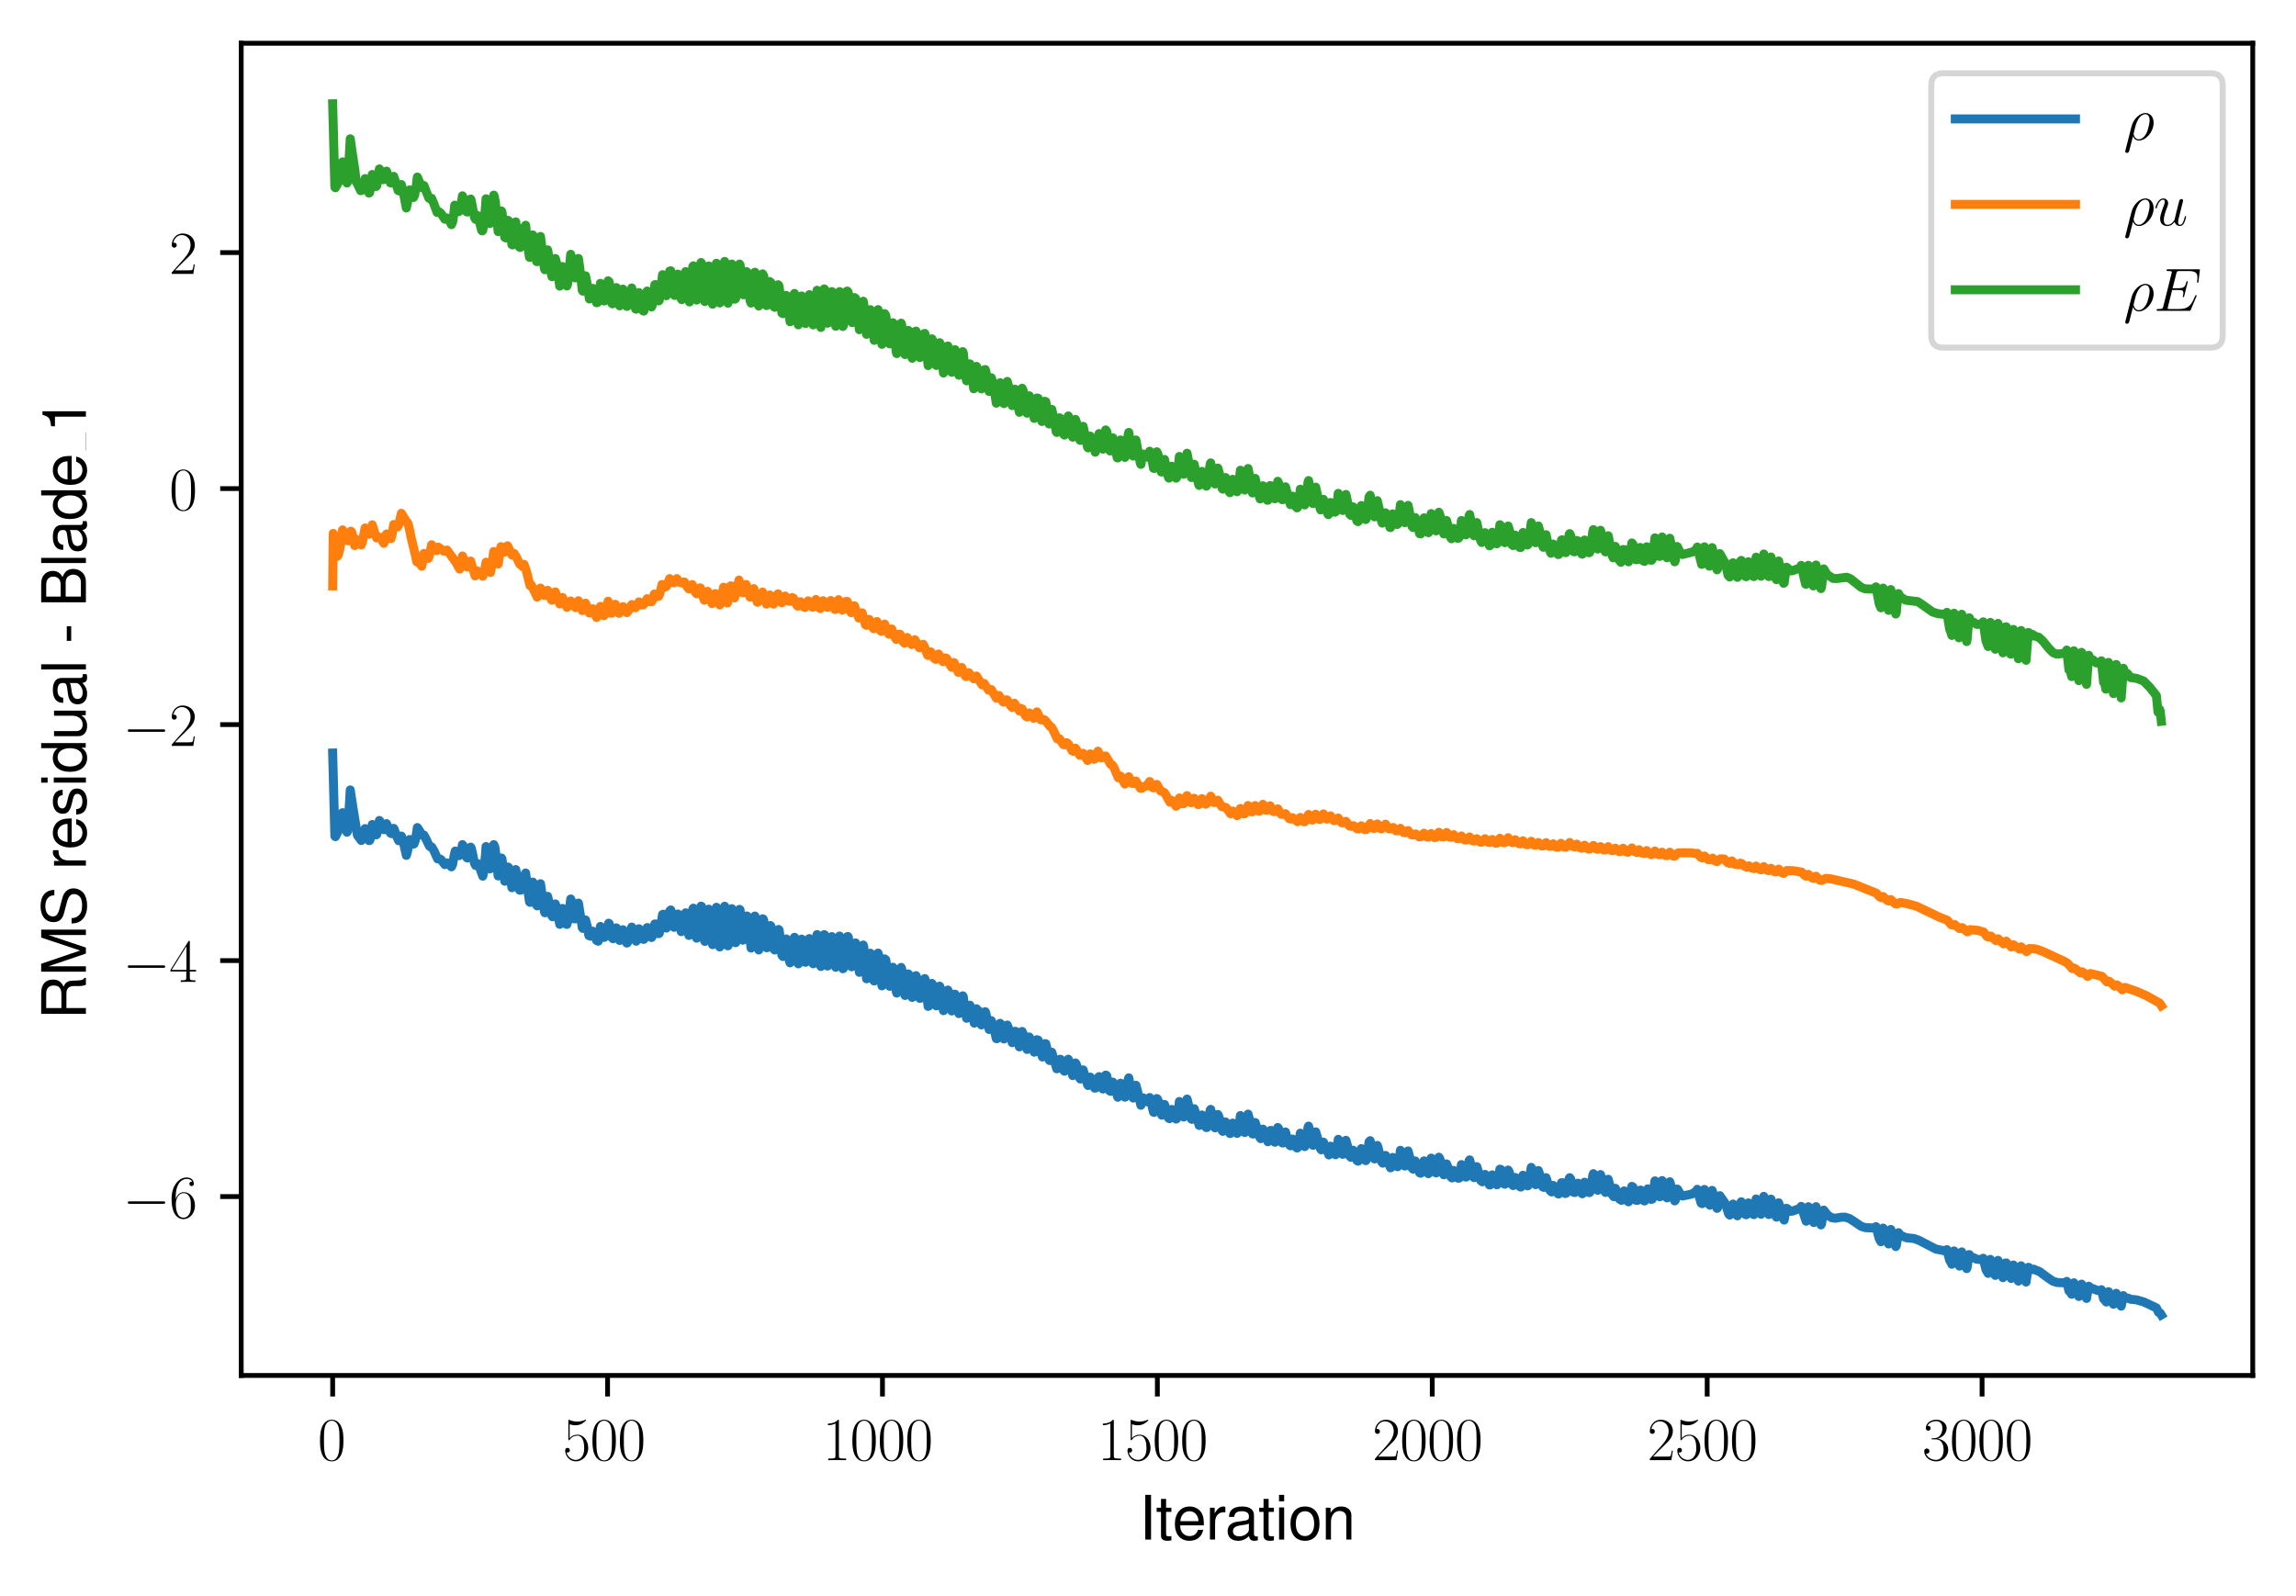 <?xml version="1.0" encoding="utf-8" standalone="no"?>
<!DOCTYPE svg PUBLIC "-//W3C//DTD SVG 1.1//EN"
  "http://www.w3.org/Graphics/SVG/1.1/DTD/svg11.dtd">
<svg xmlns:xlink="http://www.w3.org/1999/xlink" width="382.15pt" height="265.601pt" viewBox="0 0 382.15 265.601" xmlns="http://www.w3.org/2000/svg" version="1.1">
 <defs>
  <style type="text/css">*{stroke-linejoin: round; stroke-linecap: butt}</style>
 </defs>
 <g id="figure_1">
  <g id="patch_1">
   <path d="M 0 265.601 
L 382.15 265.601 
L 382.15 0 
L 0 0 
z
" style="fill: #ffffff"/>
  </g>
  <g id="axes_1">
   <g id="patch_2">
    <path d="M 40.15 228.96 
L 374.95 228.96 
L 374.95 7.2 
L 40.15 7.2 
z
" style="fill: #ffffff"/>
   </g>
   <g id="matplotlib.axis_1">
    <g id="xtick_1">
     <g id="line2d_1">
      <defs>
       <path id="m88ae450d6e" d="M 0 0 
L 0 3.5 
" style="stroke: #000000; stroke-width: 0.8"/>
      </defs>
      <g>
       <use xlink:href="#m88ae450d6e" x="55.369" y="228.96" style="stroke: #000000; stroke-width: 0.8"/>
      </g>
     </g>
     <g id="text_1">
      <!-- $\mathdefault{0}$ -->
      <g transform="translate(52.878 243.058) scale(0.1 -0.1)">
       <defs>
        <path id="CMR17-30" d="M 2688 2038 
C 2688 2430 2682 3099 2413 3613 
C 2176 4063 1798 4224 1466 4224 
C 1158 4224 768 4082 525 3620 
C 269 3137 243 2539 243 2038 
C 243 1671 250 1112 448 623 
C 723 -39 1216 -128 1466 -128 
C 1760 -128 2208 -7 2470 604 
C 2662 1048 2688 1568 2688 2038 
z
M 1466 -26 
C 1056 -26 813 328 723 816 
C 653 1196 653 1749 653 2109 
C 653 2604 653 3015 736 3407 
C 858 3954 1216 4121 1466 4121 
C 1728 4121 2067 3947 2189 3420 
C 2272 3054 2278 2623 2278 2109 
C 2278 1691 2278 1176 2202 797 
C 2067 96 1690 -26 1466 -26 
z
" transform="scale(0.016)"/>
       </defs>
       <use xlink:href="#CMR17-30" transform="scale(0.996)"/>
      </g>
     </g>
    </g>
    <g id="xtick_2">
     <g id="line2d_2">
      <g>
       <use xlink:href="#m88ae450d6e" x="101.124" y="228.96" style="stroke: #000000; stroke-width: 0.8"/>
      </g>
     </g>
     <g id="text_2">
      <!-- $\mathdefault{500}$ -->
      <g transform="translate(93.652 243.058) scale(0.1 -0.1)">
       <defs>
        <path id="CMR17-35" d="M 730 3750 
C 794 3724 1056 3641 1325 3641 
C 1920 3641 2246 3961 2432 4140 
C 2432 4191 2432 4224 2394 4224 
C 2387 4224 2374 4224 2323 4198 
C 2099 4102 1837 4032 1517 4032 
C 1325 4032 1037 4055 723 4191 
C 653 4224 640 4224 634 4224 
C 602 4224 595 4217 595 4090 
L 595 2231 
C 595 2113 595 2080 659 2080 
C 691 2080 704 2093 736 2139 
C 941 2435 1222 2560 1542 2560 
C 1766 2560 2246 2415 2246 1293 
C 2246 1087 2246 716 2054 422 
C 1894 159 1645 25 1370 25 
C 947 25 518 319 403 812 
C 429 806 480 793 506 793 
C 589 793 749 838 749 1036 
C 749 1209 627 1280 506 1280 
C 358 1280 262 1190 262 1011 
C 262 454 704 -128 1382 -128 
C 2042 -128 2669 441 2669 1267 
C 2669 2054 2170 2662 1549 2662 
C 1222 2662 947 2540 730 2304 
L 730 3750 
z
" transform="scale(0.016)"/>
       </defs>
       <use xlink:href="#CMR17-35" transform="scale(0.996)"/>
       <use xlink:href="#CMR17-30" transform="translate(45.69 0) scale(0.996)"/>
       <use xlink:href="#CMR17-30" transform="translate(91.381 0) scale(0.996)"/>
      </g>
     </g>
    </g>
    <g id="xtick_3">
     <g id="line2d_3">
      <g>
       <use xlink:href="#m88ae450d6e" x="146.879" y="228.96" style="stroke: #000000; stroke-width: 0.8"/>
      </g>
     </g>
     <g id="text_3">
      <!-- $\mathdefault{1000}$ -->
      <g transform="translate(136.916 243.058) scale(0.1 -0.1)">
       <defs>
        <path id="CMR17-31" d="M 1702 4083 
C 1702 4217 1696 4224 1606 4224 
C 1357 3927 979 3833 621 3820 
C 602 3820 570 3820 563 3808 
C 557 3795 557 3782 557 3648 
C 755 3648 1088 3686 1344 3839 
L 1344 467 
C 1344 243 1331 166 781 166 
L 589 166 
L 589 0 
C 896 6 1216 12 1523 12 
C 1830 12 2150 6 2458 0 
L 2458 166 
L 2266 166 
C 1715 166 1702 236 1702 467 
L 1702 4083 
z
" transform="scale(0.016)"/>
       </defs>
       <use xlink:href="#CMR17-31" transform="scale(0.996)"/>
       <use xlink:href="#CMR17-30" transform="translate(45.69 0) scale(0.996)"/>
       <use xlink:href="#CMR17-30" transform="translate(91.381 0) scale(0.996)"/>
       <use xlink:href="#CMR17-30" transform="translate(137.071 0) scale(0.996)"/>
      </g>
     </g>
    </g>
    <g id="xtick_4">
     <g id="line2d_4">
      <g>
       <use xlink:href="#m88ae450d6e" x="192.634" y="228.96" style="stroke: #000000; stroke-width: 0.8"/>
      </g>
     </g>
     <g id="text_4">
      <!-- $\mathdefault{1500}$ -->
      <g transform="translate(182.672 243.058) scale(0.1 -0.1)">
       <use xlink:href="#CMR17-31" transform="scale(0.996)"/>
       <use xlink:href="#CMR17-35" transform="translate(45.69 0) scale(0.996)"/>
       <use xlink:href="#CMR17-30" transform="translate(91.381 0) scale(0.996)"/>
       <use xlink:href="#CMR17-30" transform="translate(137.071 0) scale(0.996)"/>
      </g>
     </g>
    </g>
    <g id="xtick_5">
     <g id="line2d_5">
      <g>
       <use xlink:href="#m88ae450d6e" x="238.389" y="228.96" style="stroke: #000000; stroke-width: 0.8"/>
      </g>
     </g>
     <g id="text_5">
      <!-- $\mathdefault{2000}$ -->
      <g transform="translate(228.427 243.058) scale(0.1 -0.1)">
       <defs>
        <path id="CMR17-32" d="M 2669 990 
L 2554 990 
C 2490 537 2438 460 2413 422 
C 2381 371 1920 371 1830 371 
L 602 371 
C 832 620 1280 1073 1824 1596 
C 2214 1966 2669 2400 2669 3033 
C 2669 3788 2067 4224 1395 4224 
C 691 4224 262 3603 262 3027 
C 262 2777 448 2745 525 2745 
C 589 2745 781 2783 781 3007 
C 781 3206 614 3264 525 3264 
C 486 3264 448 3257 422 3244 
C 544 3788 915 4057 1306 4057 
C 1862 4057 2227 3616 2227 3033 
C 2227 2477 1901 1998 1536 1583 
L 262 147 
L 262 0 
L 2515 0 
L 2669 990 
z
" transform="scale(0.016)"/>
       </defs>
       <use xlink:href="#CMR17-32" transform="scale(0.996)"/>
       <use xlink:href="#CMR17-30" transform="translate(45.69 0) scale(0.996)"/>
       <use xlink:href="#CMR17-30" transform="translate(91.381 0) scale(0.996)"/>
       <use xlink:href="#CMR17-30" transform="translate(137.071 0) scale(0.996)"/>
      </g>
     </g>
    </g>
    <g id="xtick_6">
     <g id="line2d_6">
      <g>
       <use xlink:href="#m88ae450d6e" x="284.145" y="228.96" style="stroke: #000000; stroke-width: 0.8"/>
      </g>
     </g>
     <g id="text_6">
      <!-- $\mathdefault{2500}$ -->
      <g transform="translate(274.182 243.058) scale(0.1 -0.1)">
       <use xlink:href="#CMR17-32" transform="scale(0.996)"/>
       <use xlink:href="#CMR17-35" transform="translate(45.69 0) scale(0.996)"/>
       <use xlink:href="#CMR17-30" transform="translate(91.381 0) scale(0.996)"/>
       <use xlink:href="#CMR17-30" transform="translate(137.071 0) scale(0.996)"/>
      </g>
     </g>
    </g>
    <g id="xtick_7">
     <g id="line2d_7">
      <g>
       <use xlink:href="#m88ae450d6e" x="329.9" y="228.96" style="stroke: #000000; stroke-width: 0.8"/>
      </g>
     </g>
     <g id="text_7">
      <!-- $\mathdefault{3000}$ -->
      <g transform="translate(319.937 243.058) scale(0.1 -0.1)">
       <defs>
        <path id="CMR17-33" d="M 1414 2176 
C 1984 2176 2234 1673 2234 1094 
C 2234 322 1824 25 1453 25 
C 1114 25 563 193 390 691 
C 422 678 454 678 486 678 
C 640 678 755 780 755 947 
C 755 1132 614 1216 486 1216 
C 378 1216 211 1164 211 927 
C 211 335 787 -128 1466 -128 
C 2176 -128 2720 432 2720 1087 
C 2720 1718 2208 2176 1600 2246 
C 2086 2347 2554 2776 2554 3353 
C 2554 3856 2048 4224 1472 4224 
C 890 4224 378 3862 378 3347 
C 378 3123 544 3084 627 3084 
C 762 3084 877 3167 877 3334 
C 877 3500 762 3584 627 3584 
C 602 3584 570 3584 544 3571 
C 730 3999 1235 4076 1459 4076 
C 1683 4076 2106 3966 2106 3347 
C 2106 3167 2080 2851 1862 2574 
C 1670 2329 1453 2316 1242 2297 
C 1210 2297 1062 2284 1037 2284 
C 992 2278 966 2272 966 2227 
C 966 2182 973 2176 1101 2176 
L 1414 2176 
z
" transform="scale(0.016)"/>
       </defs>
       <use xlink:href="#CMR17-33" transform="scale(0.996)"/>
       <use xlink:href="#CMR17-30" transform="translate(45.69 0) scale(0.996)"/>
       <use xlink:href="#CMR17-30" transform="translate(91.381 0) scale(0.996)"/>
       <use xlink:href="#CMR17-30" transform="translate(137.071 0) scale(0.996)"/>
      </g>
     </g>
    </g>
    <g id="text_8">
     <!-- Iteration -->
     <g transform="translate(189.603 256.279) scale(0.1 -0.1)">
      <defs>
       <path id="NimbusSanL-Regu-49" d="M 1242 4672 
L 640 4672 
L 640 0 
L 1242 0 
L 1242 4672 
z
" transform="scale(0.016)"/>
       <path id="NimbusSanL-Regu-74" d="M 1626 3328 
L 1075 3328 
L 1075 4249 
L 544 4249 
L 544 3328 
L 90 3328 
L 90 2892 
L 544 2892 
L 544 402 
C 544 64 774 -128 1190 -128 
C 1318 -128 1446 -116 1626 -84 
L 1626 364 
C 1555 345 1472 339 1370 339 
C 1139 339 1075 402 1075 634 
L 1075 2892 
L 1626 2892 
L 1626 3328 
z
" transform="scale(0.016)"/>
       <path id="NimbusSanL-Regu-65" d="M 3283 1484 
C 3283 1998 3245 2311 3149 2565 
C 2931 3123 2419 3456 1792 3456 
C 858 3456 256 2734 256 1619 
C 256 545 838 -128 1779 -128 
C 2547 -128 3078 307 3213 1018 
L 2675 1018 
C 2528 588 2227 364 1798 364 
C 1459 364 1171 514 992 787 
C 864 974 819 1161 813 1484 
L 3283 1484 
z
M 826 1920 
C 870 2552 1248 2963 1786 2963 
C 2310 2963 2714 2519 2714 1959 
C 2714 1946 2714 1933 2707 1920 
L 826 1920 
z
" transform="scale(0.016)"/>
       <path id="NimbusSanL-Regu-72" d="M 442 3328 
L 442 0 
L 979 0 
L 979 1727 
C 979 2203 1101 2514 1357 2698 
C 1523 2819 1683 2857 2054 2863 
L 2054 3404 
C 1965 3449 1920 3456 1850 3456 
C 1504 3456 1242 3251 934 2750 
L 934 3328 
L 442 3328 
z
" transform="scale(0.016)"/>
       <path id="NimbusSanL-Regu-61" d="M 3424 332 
C 3366 320 3341 320 3309 320 
C 3123 320 3021 415 3021 581 
L 3021 2542 
C 3021 3135 2586 3456 1760 3456 
C 1274 3456 870 3315 646 3065 
C 493 2893 429 2702 416 2370 
L 954 2370 
C 998 2778 1242 2963 1741 2963 
C 2221 2963 2490 2784 2490 2466 
L 2490 2326 
C 2490 2103 2355 2007 1933 1956 
C 1178 1861 1062 1835 858 1753 
C 467 1593 269 1294 269 861 
C 269 256 691 -128 1370 -128 
C 1792 -128 2131 19 2509 364 
C 2547 25 2714 -128 3059 -128 
C 3168 -128 3251 -116 3424 -71 
L 3424 332 
z
M 2490 1071 
C 2490 893 2438 785 2278 638 
C 2061 441 1798 339 1485 339 
C 1069 339 826 536 826 874 
C 826 1224 1062 1402 1632 1485 
C 2195 1562 2310 1587 2490 1670 
L 2490 1071 
z
" transform="scale(0.016)"/>
       <path id="NimbusSanL-Regu-69" d="M 960 3358 
L 429 3358 
L 429 0 
L 960 0 
L 960 3358 
z
M 960 4672 
L 422 4672 
L 422 3999 
L 960 3999 
L 960 4672 
z
" transform="scale(0.016)"/>
       <path id="NimbusSanL-Regu-6f" d="M 1741 3456 
C 800 3456 230 2784 230 1663 
C 230 543 794 -128 1747 -128 
C 2688 -128 3264 543 3264 1638 
C 3264 2791 2707 3456 1741 3456 
z
M 1747 2963 
C 2349 2963 2707 2472 2707 1644 
C 2707 861 2336 364 1747 364 
C 1152 364 787 855 787 1663 
C 787 2466 1152 2963 1747 2963 
z
" transform="scale(0.016)"/>
       <path id="NimbusSanL-Regu-6e" d="M 448 3328 
L 448 0 
L 986 0 
L 986 1835 
C 986 2539 1344 2988 1894 2988 
C 2317 2988 2586 2732 2586 2328 
L 2586 0 
L 3117 0 
L 3117 2539 
C 3117 3097 2701 3456 2054 3456 
C 1555 3456 1235 3263 941 2796 
L 941 3328 
L 448 3328 
z
" transform="scale(0.016)"/>
      </defs>
      <use xlink:href="#NimbusSanL-Regu-49" transform="scale(0.996)"/>
      <use xlink:href="#NimbusSanL-Regu-74" transform="translate(27.695 0) scale(0.996)"/>
      <use xlink:href="#NimbusSanL-Regu-65" transform="translate(55.39 0) scale(0.996)"/>
      <use xlink:href="#NimbusSanL-Regu-72" transform="translate(110.782 0) scale(0.996)"/>
      <use xlink:href="#NimbusSanL-Regu-61" transform="translate(142.961 0) scale(0.996)"/>
      <use xlink:href="#NimbusSanL-Regu-74" transform="translate(198.353 0) scale(0.996)"/>
      <use xlink:href="#NimbusSanL-Regu-69" transform="translate(226.048 0) scale(0.996)"/>
      <use xlink:href="#NimbusSanL-Regu-6f" transform="translate(248.165 0) scale(0.996)"/>
      <use xlink:href="#NimbusSanL-Regu-6e" transform="translate(303.556 0) scale(0.996)"/>
     </g>
    </g>
   </g>
   <g id="matplotlib.axis_2">
    <g id="ytick_1">
     <g id="line2d_8">
      <defs>
       <path id="mcc7fa60f1a" d="M 0 0 
L -3.5 0 
" style="stroke: #000000; stroke-width: 0.8"/>
      </defs>
      <g>
       <use xlink:href="#mcc7fa60f1a" x="40.15" y="199.184" style="stroke: #000000; stroke-width: 0.8"/>
      </g>
     </g>
     <g id="text_9">
      <!-- $\mathdefault{−6}$ -->
      <g transform="translate(20.42 202.733) scale(0.1 -0.1)">
       <defs>
        <path id="CMSY10-0" d="M 4218 1472 
C 4326 1472 4442 1472 4442 1600 
C 4442 1728 4326 1728 4218 1728 
L 755 1728 
C 646 1728 531 1728 531 1600 
C 531 1472 646 1472 755 1472 
L 4218 1472 
z
" transform="scale(0.016)"/>
        <path id="CMR17-36" d="M 678 2198 
C 678 3712 1395 4076 1811 4076 
C 1946 4076 2272 4049 2400 3782 
C 2298 3782 2106 3782 2106 3558 
C 2106 3385 2246 3328 2336 3328 
C 2394 3328 2566 3353 2566 3571 
C 2566 3987 2246 4224 1805 4224 
C 1043 4224 243 3411 243 2011 
C 243 257 966 -128 1478 -128 
C 2099 -128 2688 431 2688 1295 
C 2688 2101 2170 2688 1517 2688 
C 1126 2688 838 2430 678 1979 
L 678 2198 
z
M 1478 25 
C 691 25 691 1212 691 1450 
C 691 1914 909 2585 1504 2585 
C 1613 2585 1926 2585 2138 2140 
C 2253 1889 2253 1624 2253 1302 
C 2253 954 2253 696 2118 438 
C 1978 173 1773 25 1478 25 
z
" transform="scale(0.016)"/>
       </defs>
       <use xlink:href="#CMSY10-0" transform="scale(0.996)"/>
       <use xlink:href="#CMR17-36" transform="translate(77.487 0) scale(0.996)"/>
      </g>
     </g>
    </g>
    <g id="ytick_2">
     <g id="line2d_9">
      <g>
       <use xlink:href="#mcc7fa60f1a" x="40.15" y="159.9" style="stroke: #000000; stroke-width: 0.8"/>
      </g>
     </g>
     <g id="text_10">
      <!-- $\mathdefault{−4}$ -->
      <g transform="translate(20.42 163.449) scale(0.1 -0.1)">
       <defs>
        <path id="CMR17-34" d="M 2150 4147 
C 2150 4281 2144 4288 2029 4288 
L 128 1254 
L 128 1088 
L 1779 1088 
L 1779 460 
C 1779 230 1766 166 1318 166 
L 1197 166 
L 1197 0 
C 1402 12 1747 12 1965 12 
C 2182 12 2528 12 2733 0 
L 2733 166 
L 2611 166 
C 2163 166 2150 230 2150 460 
L 2150 1088 
L 2803 1088 
L 2803 1254 
L 2150 1254 
L 2150 4147 
z
M 1798 3723 
L 1798 1254 
L 256 1254 
L 1798 3723 
z
" transform="scale(0.016)"/>
       </defs>
       <use xlink:href="#CMSY10-0" transform="scale(0.996)"/>
       <use xlink:href="#CMR17-34" transform="translate(77.487 0) scale(0.996)"/>
      </g>
     </g>
    </g>
    <g id="ytick_3">
     <g id="line2d_10">
      <g>
       <use xlink:href="#mcc7fa60f1a" x="40.15" y="120.616" style="stroke: #000000; stroke-width: 0.8"/>
      </g>
     </g>
     <g id="text_11">
      <!-- $\mathdefault{−2}$ -->
      <g transform="translate(20.42 124.165) scale(0.1 -0.1)">
       <use xlink:href="#CMSY10-0" transform="scale(0.996)"/>
       <use xlink:href="#CMR17-32" transform="translate(77.487 0) scale(0.996)"/>
      </g>
     </g>
    </g>
    <g id="ytick_4">
     <g id="line2d_11">
      <g>
       <use xlink:href="#mcc7fa60f1a" x="40.15" y="81.332" style="stroke: #000000; stroke-width: 0.8"/>
      </g>
     </g>
     <g id="text_12">
      <!-- $\mathdefault{0}$ -->
      <g transform="translate(28.169 84.881) scale(0.1 -0.1)">
       <use xlink:href="#CMR17-30" transform="scale(0.996)"/>
      </g>
     </g>
    </g>
    <g id="ytick_5">
     <g id="line2d_12">
      <g>
       <use xlink:href="#mcc7fa60f1a" x="40.15" y="42.048" style="stroke: #000000; stroke-width: 0.8"/>
      </g>
     </g>
     <g id="text_13">
      <!-- $\mathdefault{2}$ -->
      <g transform="translate(28.169 45.597) scale(0.1 -0.1)">
       <use xlink:href="#CMR17-32" transform="scale(0.996)"/>
      </g>
     </g>
    </g>
    <g id="text_14">
     <!-- RMS residual - Blade_1 -->
     <g transform="translate(14.298 169.701) rotate(-90) scale(0.1 -0.1)">
      <defs>
       <path id="NimbusSanL-Regu-52" d="M 1190 2035 
L 2726 2035 
C 3258 2035 3494 1775 3494 1191 
L 3488 770 
C 3488 478 3539 192 3622 0 
L 4346 0 
L 4346 147 
C 4122 303 4077 471 4064 1101 
C 4058 1879 3936 2111 3430 2329 
C 3955 2585 4166 2907 4166 3432 
C 4166 4230 3661 4672 2746 4672 
L 595 4672 
L 595 0 
L 1190 0 
L 1190 2035 
z
M 1190 2560 
L 1190 4147 
L 2630 4147 
C 2963 4147 3155 4096 3302 3970 
C 3462 3837 3546 3628 3546 3350 
C 3546 2806 3264 2560 2630 2560 
L 1190 2560 
z
" transform="scale(0.016)"/>
       <path id="NimbusSanL-Regu-4d" d="M 2995 0 
L 4307 3915 
L 4307 0 
L 4870 0 
L 4870 4672 
L 4045 4672 
L 2688 602 
L 1306 4672 
L 480 4672 
L 480 0 
L 1043 0 
L 1043 3915 
L 2368 0 
L 2995 0 
z
" transform="scale(0.016)"/>
       <path id="NimbusSanL-Regu-53" d="M 3814 3295 
C 3808 4204 3181 4736 2106 4736 
C 1082 4736 448 4211 448 3372 
C 448 2806 749 2450 1363 2291 
L 2522 1986 
C 3110 1833 3379 1598 3379 1236 
C 3379 988 3245 733 3046 593 
C 2861 466 2566 396 2189 396 
C 1683 396 1338 517 1114 784 
C 941 988 864 1210 870 1496 
L 307 1496 
C 314 1070 397 790 582 536 
C 902 102 1440 -128 2150 -128 
C 2707 -128 3162 0 3462 230 
C 3776 479 3974 892 3974 1293 
C 3974 1865 3616 2284 2982 2456 
L 1811 2768 
C 1248 2920 1043 3098 1043 3454 
C 1043 3925 1459 4236 2086 4236 
C 2829 4236 3245 3899 3251 3295 
L 3814 3295 
z
" transform="scale(0.016)"/>
       <path id="NimbusSanL-Regu-73" d="M 2803 2428 
C 2797 3084 2362 3456 1587 3456 
C 806 3456 301 3052 301 2434 
C 301 1912 570 1663 1363 1472 
L 1862 1351 
C 2234 1262 2381 1129 2381 887 
C 2381 574 2067 364 1600 364 
C 1312 364 1069 447 934 587 
C 851 683 813 778 781 1014 
L 218 1014 
C 243 243 678 -128 1555 -128 
C 2400 -128 2938 288 2938 931 
C 2938 1428 2656 1702 1990 1861 
L 1478 1982 
C 1043 2084 858 2224 858 2459 
C 858 2765 1133 2963 1568 2963 
C 1997 2963 2227 2778 2240 2428 
L 2803 2428 
z
" transform="scale(0.016)"/>
       <path id="NimbusSanL-Regu-64" d="M 3168 4672 
L 2637 4672 
L 2637 2937 
C 2413 3276 2054 3456 1606 3456 
C 736 3456 166 2759 166 1695 
C 166 568 723 -128 1626 -128 
C 2086 -128 2406 44 2694 460 
L 2694 19 
L 3168 19 
L 3168 4672 
z
M 1696 2956 
C 2272 2956 2637 2447 2637 1651 
C 2637 880 2266 371 1702 371 
C 1114 371 723 887 723 1663 
C 723 2440 1114 2956 1696 2956 
z
" transform="scale(0.016)"/>
       <path id="NimbusSanL-Regu-75" d="M 3085 19 
L 3085 3328 
L 2554 3328 
L 2554 1454 
C 2554 780 2195 339 1638 339 
C 1216 339 947 591 947 988 
L 947 3328 
L 416 3328 
L 416 780 
C 416 230 832 -128 1485 -128 
C 1978 -128 2291 44 2605 484 
L 2605 19 
L 3085 19 
z
" transform="scale(0.016)"/>
       <path id="NimbusSanL-Regu-6c" d="M 973 4672 
L 435 4672 
L 435 0 
L 973 0 
L 973 4672 
z
" transform="scale(0.016)"/>
       <path id="NimbusSanL-Regu-2d" d="M 1818 1996 
L 294 1996 
L 294 1536 
L 1818 1536 
L 1818 1996 
z
" transform="scale(0.016)"/>
       <path id="NimbusSanL-Regu-42" d="M 506 0 
L 2611 0 
C 3053 0 3379 121 3629 390 
C 3859 632 3987 961 3987 1321 
C 3987 1878 3731 2214 3136 2444 
C 3558 2643 3782 2994 3782 3476 
C 3782 3821 3654 4127 3411 4345 
C 3168 4569 2848 4672 2400 4672 
L 506 4672 
L 506 0 
z
M 1101 2636 
L 1101 4147 
L 2253 4147 
C 2586 4147 2771 4101 2931 3977 
C 3098 3847 3187 3652 3187 3391 
C 3187 3138 3098 2936 2931 2806 
C 2771 2682 2586 2636 2253 2636 
L 1101 2636 
z
M 1101 524 
L 1101 2112 
L 2554 2112 
C 2842 2112 3034 2042 3174 1890 
C 3315 1745 3392 1542 3392 1315 
C 3392 1093 3315 891 3174 746 
C 3034 594 2842 524 2554 524 
L 1101 524 
z
" transform="scale(0.016)"/>
       <path id="NimbusSanL-Regu-31" d="M 1658 3232 
L 1658 0 
L 2221 0 
L 2221 4537 
L 1850 4537 
C 1651 3840 1523 3744 653 3635 
L 653 3232 
L 1658 3232 
z
" transform="scale(0.016)"/>
      </defs>
      <use xlink:href="#NimbusSanL-Regu-52" transform="scale(0.996)"/>
      <use xlink:href="#NimbusSanL-Regu-4d" transform="translate(71.93 0) scale(0.996)"/>
      <use xlink:href="#NimbusSanL-Regu-53" transform="translate(154.918 0) scale(0.996)"/>
      <use xlink:href="#NimbusSanL-Regu-72" transform="translate(249.064 0) scale(0.996)"/>
      <use xlink:href="#NimbusSanL-Regu-65" transform="translate(282.239 0) scale(0.996)"/>
      <use xlink:href="#NimbusSanL-Regu-73" transform="translate(337.631 0) scale(0.996)"/>
      <use xlink:href="#NimbusSanL-Regu-69" transform="translate(387.444 0) scale(0.996)"/>
      <use xlink:href="#NimbusSanL-Regu-64" transform="translate(409.561 0) scale(0.996)"/>
      <use xlink:href="#NimbusSanL-Regu-75" transform="translate(464.952 0) scale(0.996)"/>
      <use xlink:href="#NimbusSanL-Regu-61" transform="translate(520.344 0) scale(0.996)"/>
      <use xlink:href="#NimbusSanL-Regu-6c" transform="translate(575.736 0) scale(0.996)"/>
      <use xlink:href="#NimbusSanL-Regu-2d" transform="translate(625.547 0) scale(0.996)"/>
      <use xlink:href="#NimbusSanL-Regu-42" transform="translate(686.418 0) scale(0.996)"/>
      <use xlink:href="#NimbusSanL-Regu-6c" transform="translate(752.868 0) scale(0.996)"/>
      <use xlink:href="#NimbusSanL-Regu-61" transform="translate(774.985 0) scale(0.996)"/>
      <use xlink:href="#NimbusSanL-Regu-64" transform="translate(830.376 0) scale(0.996)"/>
      <use xlink:href="#NimbusSanL-Regu-65" transform="translate(885.768 0) scale(0.996)"/>
      <use xlink:href="#NimbusSanL-Regu-31" transform="translate(977.025 0) scale(0.996)"/>
      <path d="M 947.137 0 
L 977.025 0 
L 977.025 0.399 
L 947.137 0.399 
L 947.137 0 
z
"/>
     </g>
    </g>
   </g>
   <g id="line2d_13">
    <path d="M 55.369 125.349 
L 55.735 139.183 
L 55.826 139.266 
L 56.467 138.011 
L 56.741 136.774 
L 57.016 135.281 
L 57.748 138.531 
L 57.839 138.402 
L 57.931 137.692 
L 58.297 131.496 
L 58.663 133.941 
L 59.487 139.024 
L 60.127 139.912 
L 60.31 139.706 
L 60.676 138.551 
L 60.768 137.924 
L 61.408 139.918 
L 61.5 139.926 
L 61.591 139.787 
L 61.774 138.798 
L 61.957 137.248 
L 62.049 137.397 
L 62.323 138.255 
L 62.598 138.969 
L 62.689 138.926 
L 62.872 138.297 
L 63.147 136.574 
L 63.238 136.684 
L 63.513 137.5 
L 63.788 138.057 
L 63.971 138.112 
L 64.154 137.824 
L 64.337 137.105 
L 64.611 137.779 
L 64.977 138.665 
L 65.16 138.763 
L 65.343 138.551 
L 65.526 137.889 
L 65.618 138.058 
L 65.984 139.13 
L 66.35 139.948 
L 66.533 139.934 
L 66.807 139.169 
L 66.899 139.388 
L 67.173 140.336 
L 67.631 142.389 
L 67.814 141.781 
L 68.18 139.747 
L 68.455 140.114 
L 68.729 140.535 
L 68.912 140.472 
L 69.095 139.989 
L 69.37 138.437 
L 69.461 137.755 
L 69.553 137.862 
L 70.285 139.052 
L 70.559 139.008 
L 70.925 139.707 
L 71.474 140.842 
L 71.749 141.034 
L 71.84 140.976 
L 72.206 141.57 
L 72.847 142.977 
L 73.03 142.908 
L 73.396 143.075 
L 74.037 143.92 
L 74.22 143.81 
L 74.403 143.644 
L 74.677 143.742 
L 75.135 144.295 
L 75.318 143.934 
L 75.592 142.385 
L 75.775 141.668 
L 75.958 141.782 
L 76.416 142.428 
L 76.599 142.289 
L 76.782 141.664 
L 76.965 140.596 
L 77.057 140.703 
L 77.24 141.159 
L 77.697 142.768 
L 77.789 142.824 
L 77.972 142.527 
L 78.338 141.011 
L 78.429 141.167 
L 78.612 141.903 
L 78.978 143.719 
L 79.161 144.07 
L 79.344 143.909 
L 79.527 143.758 
L 79.71 144.051 
L 80.351 145.843 
L 80.534 145.069 
L 80.808 142.182 
L 80.9 140.917 
L 80.991 141.123 
L 81.175 142.106 
L 81.541 144.628 
L 81.632 144.592 
L 81.815 143.218 
L 82.181 140.598 
L 82.364 140.981 
L 82.547 142.334 
L 82.913 145.81 
L 83.096 144.961 
L 83.462 142.82 
L 83.554 142.976 
L 83.737 144.48 
L 84.011 146.689 
L 84.194 146.647 
L 84.286 146.449 
L 84.56 144.326 
L 84.652 144.393 
L 84.743 144.603 
L 84.926 145.925 
L 85.201 147.767 
L 85.384 147.673 
L 85.567 146.526 
L 85.842 144.747 
L 86.482 148.177 
L 86.665 148.184 
L 86.848 147.554 
L 87.397 145.527 
L 87.489 145.322 
L 87.763 147.555 
L 88.129 150.112 
L 88.221 150.209 
L 88.495 147.927 
L 88.678 146.832 
L 88.953 148.418 
L 89.319 150.682 
L 89.41 150.794 
L 89.593 149.598 
L 89.868 147.519 
L 89.96 147.104 
L 90.234 148.979 
L 90.6 151.685 
L 90.692 151.938 
L 90.783 151.606 
L 91.149 149.204 
L 91.424 150.415 
L 91.79 152.335 
L 91.973 152.613 
L 92.43 150.466 
L 92.613 150.946 
L 93.162 153.867 
L 93.254 153.695 
L 93.62 151.218 
L 93.711 151.316 
L 93.894 151.843 
L 94.26 153.848 
L 94.352 153.877 
L 94.535 153.271 
L 94.993 149.646 
L 95.084 149.851 
L 95.267 150.775 
L 95.633 152.962 
L 95.725 152.956 
L 95.816 152.687 
L 96.274 150.327 
L 96.548 152.019 
L 96.914 154.416 
L 97.006 154.54 
L 97.097 154.406 
L 97.372 153.268 
L 97.463 153.14 
L 97.738 154.173 
L 98.012 155.737 
L 98.287 155.84 
L 98.378 155.789 
L 98.653 155.007 
L 98.745 155.077 
L 98.928 155.378 
L 99.294 156.542 
L 99.568 156.676 
L 99.66 156.47 
L 99.934 154.215 
L 100.026 154.335 
L 100.209 154.676 
L 100.575 156.04 
L 100.758 155.857 
L 100.941 155.257 
L 101.307 153.674 
L 101.398 153.74 
L 101.581 154.562 
L 101.856 156.088 
L 102.039 156.26 
L 102.13 156.114 
L 102.588 154.454 
L 102.679 154.606 
L 103.137 156.546 
L 103.32 156.496 
L 103.595 155.233 
L 103.686 154.764 
L 104.327 156.982 
L 104.418 156.936 
L 104.601 156.56 
L 104.876 155.105 
L 105.15 154.321 
L 105.333 154.77 
L 105.882 156.676 
L 105.974 156.54 
L 106.248 155.084 
L 106.34 154.6 
L 106.431 154.66 
L 106.614 154.932 
L 107.072 156.362 
L 107.163 156.363 
L 107.346 155.757 
L 107.713 154.404 
L 107.896 154.453 
L 108.079 154.954 
L 108.353 156.014 
L 108.445 156.058 
L 108.628 155.754 
L 108.811 154.678 
L 108.994 153.798 
L 109.177 153.813 
L 109.36 154.524 
L 109.634 155.419 
L 109.726 155.367 
L 109.909 154.605 
L 110.275 152.235 
L 110.366 152.183 
L 110.458 152.325 
L 110.915 154.488 
L 111.007 154.388 
L 111.19 153.367 
L 111.464 151.648 
L 111.647 151.475 
L 111.739 151.709 
L 112.197 154.361 
L 112.288 154.269 
L 112.471 153.513 
L 112.746 152.306 
L 112.837 152.15 
L 112.929 152.293 
L 113.386 155.082 
L 113.478 155.035 
L 113.569 154.843 
L 114.118 151.946 
L 114.21 152.193 
L 114.667 155.714 
L 114.759 155.652 
L 114.942 154.442 
L 115.308 151.329 
L 115.399 151.175 
L 115.491 151.555 
L 115.948 156.165 
L 116.04 155.879 
L 116.589 151.197 
L 116.681 150.839 
L 116.772 150.896 
L 116.955 152.937 
L 117.23 156.494 
L 117.321 156.703 
L 117.413 156.271 
L 117.87 151.546 
L 117.962 151.342 
L 118.053 151.726 
L 118.602 157.246 
L 119.243 151.026 
L 119.334 151.604 
L 119.792 157.632 
L 119.883 157.474 
L 120.341 152.009 
L 120.615 150.854 
L 120.707 151.556 
L 121.073 157.394 
L 121.165 157.442 
L 121.256 157.015 
L 121.714 151.46 
L 121.805 151.258 
L 121.897 151.742 
L 122.354 156.908 
L 122.446 156.923 
L 122.629 154.94 
L 122.903 152.059 
L 123.086 151.374 
L 123.178 151.445 
L 123.361 153.438 
L 123.635 156.506 
L 123.727 156.461 
L 123.818 156.271 
L 124.276 152.474 
L 124.367 152.504 
L 124.459 152.922 
L 125.008 157.813 
L 125.191 155.915 
L 125.557 152.642 
L 125.649 152.484 
L 125.74 152.858 
L 126.289 158.133 
L 126.93 152.942 
L 127.021 152.976 
L 127.113 153.152 
L 127.296 154.919 
L 127.57 157.746 
L 127.662 157.755 
L 127.753 157.591 
L 128.211 154.061 
L 128.302 154.139 
L 128.485 155.342 
L 128.76 157.932 
L 128.943 158.14 
L 129.034 157.855 
L 129.492 154.788 
L 129.584 154.72 
L 129.675 154.81 
L 129.858 156.147 
L 130.133 158.989 
L 130.316 159.224 
L 130.499 157.946 
L 130.773 156.363 
L 130.865 156.299 
L 130.956 156.502 
L 131.139 157.989 
L 131.414 160.07 
L 131.505 160.271 
L 131.597 160.194 
L 131.78 158.797 
L 132.146 156.215 
L 132.237 156.022 
L 132.329 156.249 
L 132.878 160.444 
L 132.969 160.073 
L 133.427 156.329 
L 133.518 156.401 
L 133.701 157.946 
L 133.976 160.16 
L 134.068 160.184 
L 134.159 159.98 
L 134.434 157.554 
L 134.617 156.437 
L 134.708 156.233 
L 134.8 156.412 
L 134.983 158.191 
L 135.257 160.326 
L 135.349 160.434 
L 135.44 160.272 
L 135.989 155.572 
L 136.081 155.661 
L 136.264 157.744 
L 136.538 160.715 
L 136.63 160.879 
L 136.721 160.427 
L 137.179 155.578 
L 137.27 155.643 
L 137.453 157.72 
L 137.728 160.804 
L 137.819 160.761 
L 137.911 160.461 
L 138.46 155.907 
L 138.552 156.19 
L 139.101 161.008 
L 139.192 160.703 
L 139.65 156.111 
L 139.741 155.812 
L 139.833 156.055 
L 140.016 158.548 
L 140.199 160.976 
L 140.29 161.255 
L 140.382 161.193 
L 140.565 159.299 
L 140.839 156.155 
L 141.022 155.926 
L 141.114 155.884 
L 141.205 156.016 
L 141.388 157.735 
L 141.663 160.768 
L 141.754 160.931 
L 141.846 160.872 
L 142.029 159.079 
L 142.303 157.027 
L 142.395 156.96 
L 142.486 157.217 
L 143.036 161.855 
L 143.127 161.405 
L 143.493 157.91 
L 143.676 157.308 
L 143.768 157.627 
L 144.225 162.928 
L 144.317 162.893 
L 144.5 161.07 
L 144.774 158.748 
L 144.866 158.671 
L 144.957 158.935 
L 145.14 160.909 
L 145.415 163.2 
L 145.506 163.298 
L 145.598 162.982 
L 146.055 158.817 
L 146.147 158.654 
L 146.238 158.945 
L 146.787 164.104 
L 146.879 163.622 
L 147.245 159.613 
L 147.428 159.763 
L 147.611 160.994 
L 147.886 163.43 
L 148.069 164.175 
L 148.16 163.89 
L 148.526 161.148 
L 148.618 161.01 
L 148.709 161.165 
L 148.892 162.769 
L 149.167 164.997 
L 149.258 165.311 
L 149.35 165.095 
L 149.807 161.389 
L 149.99 161.041 
L 150.082 161.306 
L 150.631 165.708 
L 150.722 165.419 
L 151.088 162.297 
L 151.18 162.115 
L 151.271 162.214 
L 151.455 163.57 
L 151.729 165.649 
L 151.821 166.024 
L 151.912 165.984 
L 152.37 162.477 
L 152.461 162.408 
L 152.553 162.606 
L 153.102 166.194 
L 153.193 166.175 
L 153.651 163.311 
L 153.925 162.893 
L 154.017 163.263 
L 154.474 167.522 
L 154.566 167.475 
L 155.115 163.699 
L 155.206 163.839 
L 155.389 165.287 
L 155.664 167.222 
L 155.847 167.438 
L 156.396 164.156 
L 156.488 164.331 
L 156.762 166.65 
L 157.037 168.237 
L 157.128 167.998 
L 157.494 165.138 
L 157.769 164.807 
L 157.86 165.028 
L 158.409 168.286 
L 158.592 166.942 
L 158.775 165.511 
L 158.958 165.498 
L 159.05 165.723 
L 159.599 168.719 
L 159.69 168.487 
L 160.056 165.958 
L 160.24 165.762 
L 160.331 165.908 
L 160.606 168.087 
L 160.88 169.506 
L 160.972 169.462 
L 161.338 167.344 
L 161.429 167.323 
L 161.521 167.513 
L 162.161 170.313 
L 162.527 167.916 
L 162.619 168.066 
L 162.802 168.194 
L 163.076 169.453 
L 163.351 170.608 
L 163.442 170.571 
L 163.9 168.424 
L 163.991 168.414 
L 164.083 168.629 
L 164.632 171.364 
L 164.724 171.178 
L 164.998 169.895 
L 165.364 170.838 
L 165.822 172.883 
L 165.913 172.909 
L 166.096 171.923 
L 166.371 170.473 
L 166.462 170.341 
L 166.554 170.446 
L 167.103 172.949 
L 167.194 172.767 
L 167.652 170.629 
L 167.926 171.323 
L 168.475 173.568 
L 168.567 173.361 
L 168.933 171.673 
L 169.025 171.673 
L 169.116 171.845 
L 169.665 174.267 
L 169.757 174.115 
L 170.123 171.695 
L 170.397 172.294 
L 170.946 174.689 
L 171.038 174.532 
L 171.312 172.614 
L 171.587 173.132 
L 172.136 175.147 
L 172.227 175.117 
L 172.593 173.068 
L 172.685 173.121 
L 172.776 173.125 
L 172.868 173.266 
L 173.234 175.176 
L 173.509 175.946 
L 173.966 173.718 
L 174.058 173.734 
L 174.241 174.461 
L 174.607 176.416 
L 174.698 176.536 
L 174.881 175.732 
L 175.064 175.157 
L 175.888 177.915 
L 175.979 177.878 
L 176.437 176.327 
L 176.528 176.346 
L 176.711 176.813 
L 177.077 178.214 
L 177.169 178.316 
L 177.26 178.195 
L 177.718 176.443 
L 177.81 176.316 
L 178.176 177.694 
L 178.542 179.046 
L 178.633 178.926 
L 178.999 176.937 
L 179.091 177.053 
L 179.274 177.506 
L 179.731 179.513 
L 179.823 179.617 
L 179.914 179.394 
L 180.189 178.126 
L 180.28 178.097 
L 180.646 179.306 
L 181.012 180.571 
L 181.104 180.701 
L 181.195 180.555 
L 181.47 179.295 
L 181.744 179.807 
L 182.202 181.135 
L 182.385 181.102 
L 182.66 179.867 
L 182.843 179.293 
L 182.934 179.216 
L 183.026 179.297 
L 183.575 181.281 
L 183.666 181.161 
L 184.032 178.961 
L 184.124 178.987 
L 184.215 179.083 
L 184.398 179.939 
L 184.673 181.56 
L 184.856 181.67 
L 185.222 180.131 
L 186.045 182.648 
L 186.137 182.506 
L 186.411 181.058 
L 186.503 180.311 
L 186.595 180.468 
L 186.778 180.954 
L 187.235 182.631 
L 187.327 182.563 
L 187.51 181.469 
L 187.784 179.655 
L 187.876 179.421 
L 188.242 181.382 
L 188.516 182.596 
L 188.608 182.782 
L 188.699 182.608 
L 189.065 180.65 
L 189.34 181.658 
L 189.889 183.984 
L 189.98 183.809 
L 190.255 182.741 
L 190.987 183.416 
L 191.262 183.004 
L 191.353 182.695 
L 191.536 183.05 
L 191.811 184.425 
L 191.994 185.136 
L 192.085 185.173 
L 192.177 184.975 
L 192.543 182.862 
L 192.634 182.924 
L 192.817 183.336 
L 193.366 185.634 
L 193.549 184.83 
L 193.824 183.842 
L 194.19 185.171 
L 194.464 186.089 
L 194.647 186.21 
L 194.922 185.187 
L 195.013 184.673 
L 195.746 186.281 
L 195.837 186.226 
L 196.02 185.542 
L 196.295 183.353 
L 196.386 183.532 
L 196.569 184.14 
L 197.027 185.935 
L 197.118 185.83 
L 197.301 184.588 
L 197.576 182.952 
L 197.85 184.023 
L 198.308 186.29 
L 198.399 186.328 
L 198.765 184.555 
L 199.04 185.43 
L 199.589 187.334 
L 199.68 187.335 
L 200.047 185.598 
L 200.138 185.776 
L 200.413 186.551 
L 200.779 187.697 
L 200.87 187.689 
L 201.053 187.009 
L 201.419 184.789 
L 201.511 184.668 
L 201.785 185.674 
L 202.151 187.638 
L 202.243 187.742 
L 202.334 187.59 
L 202.7 185.516 
L 202.792 185.65 
L 202.975 186.175 
L 203.432 188.217 
L 203.524 188.328 
L 203.615 188.172 
L 203.981 186.758 
L 204.714 188.687 
L 204.805 188.661 
L 204.988 188.091 
L 205.171 186.953 
L 205.263 187.151 
L 205.903 188.663 
L 205.995 188.592 
L 206.178 187.799 
L 206.452 185.695 
L 206.544 185.872 
L 206.727 186.479 
L 207.184 188.518 
L 207.276 188.438 
L 207.459 187.107 
L 207.733 185.456 
L 208.008 186.474 
L 208.465 188.75 
L 208.557 188.776 
L 208.923 186.856 
L 209.198 187.698 
L 209.655 189.279 
L 209.838 189.54 
L 210.204 187.956 
L 210.296 188.105 
L 210.479 188.462 
L 211.028 190.052 
L 211.119 189.943 
L 211.302 188.984 
L 211.485 188.169 
L 211.577 188.173 
L 211.76 188.598 
L 212.126 190.09 
L 212.217 190.134 
L 212.309 189.959 
L 212.675 187.683 
L 212.766 187.771 
L 212.95 188.2 
L 213.407 190.236 
L 213.499 190.269 
L 213.59 190.02 
L 213.956 188.424 
L 214.322 189.756 
L 214.597 190.588 
L 214.78 190.733 
L 214.963 190.223 
L 215.146 189.607 
L 215.695 190.938 
L 215.878 191.09 
L 215.969 191.051 
L 216.152 190.544 
L 216.427 188.628 
L 216.518 188.808 
L 216.793 189.695 
L 217.067 190.764 
L 217.159 190.862 
L 217.25 190.735 
L 217.434 189.55 
L 217.708 187.652 
L 217.8 187.451 
L 218.074 188.527 
L 218.44 190.479 
L 218.532 190.647 
L 218.623 190.55 
L 218.989 188.407 
L 219.264 189.31 
L 219.721 191.123 
L 219.904 191.396 
L 220.27 190.124 
L 221.185 192.25 
L 221.368 191.537 
L 221.46 190.79 
L 221.551 190.837 
L 221.734 190.963 
L 222.284 192.22 
L 222.375 192.078 
L 222.558 191.099 
L 222.741 189.652 
L 222.833 189.747 
L 223.016 190.16 
L 223.473 192.147 
L 223.565 192.128 
L 223.748 191.161 
L 224.022 189.819 
L 224.297 190.781 
L 224.663 192.462 
L 224.846 192.646 
L 225.212 191.466 
L 225.852 193.186 
L 226.035 193.289 
L 226.127 193.227 
L 226.402 192.237 
L 226.585 191.2 
L 226.676 191.406 
L 226.951 192.244 
L 227.225 193.135 
L 227.317 193.2 
L 227.408 193.094 
L 227.591 192.14 
L 227.866 190.075 
L 228.049 189.877 
L 228.323 190.964 
L 228.689 192.8 
L 228.781 192.915 
L 228.872 192.795 
L 229.238 190.67 
L 229.33 190.881 
L 229.604 191.965 
L 229.97 193.401 
L 230.153 193.619 
L 230.428 192.422 
L 230.519 192.446 
L 230.611 192.334 
L 231.435 194.394 
L 231.526 194.341 
L 231.709 193.501 
L 231.801 192.666 
L 231.892 192.757 
L 232.075 192.985 
L 232.624 194.214 
L 232.716 194.054 
L 232.899 192.992 
L 233.082 191.476 
L 233.265 191.799 
L 233.539 193.115 
L 233.814 194.096 
L 233.905 194.086 
L 234.088 193.061 
L 234.363 191.59 
L 234.637 192.628 
L 235.004 194.395 
L 235.187 194.613 
L 235.37 193.74 
L 235.553 193.244 
L 236.285 195.225 
L 236.468 195.295 
L 236.742 194.38 
L 237.017 193.238 
L 237.108 193.431 
L 237.383 194.314 
L 237.657 195.301 
L 237.749 195.369 
L 237.84 195.29 
L 238.023 194.415 
L 238.206 192.779 
L 238.298 192.852 
L 238.481 193.167 
L 239.03 195.252 
L 239.121 195.099 
L 239.488 192.627 
L 239.579 192.75 
L 239.762 193.212 
L 240.311 195.562 
L 240.403 195.49 
L 240.769 193.746 
L 241.043 194.395 
L 241.501 195.939 
L 241.684 196.08 
L 241.867 195.354 
L 241.958 194.829 
L 242.05 194.951 
L 242.233 195.188 
L 242.69 196.122 
L 242.873 196.11 
L 243.056 195.402 
L 243.239 193.855 
L 243.331 193.976 
L 243.514 194.355 
L 243.972 195.941 
L 244.063 195.909 
L 244.246 195.03 
L 244.521 193.214 
L 244.612 193.075 
L 244.887 194.131 
L 245.253 195.922 
L 245.344 196.031 
L 245.436 195.966 
L 245.802 194.199 
L 245.893 194.444 
L 246.168 195.476 
L 246.442 196.489 
L 246.717 196.728 
L 247.174 195.488 
L 247.632 196.665 
L 247.906 197.247 
L 247.998 197.247 
L 248.181 196.831 
L 248.364 195.567 
L 248.456 195.609 
L 248.639 195.71 
L 248.822 196.34 
L 249.096 197.2 
L 249.188 197.206 
L 249.279 197.064 
L 249.462 196.082 
L 249.645 194.618 
L 249.737 194.646 
L 249.828 194.692 
L 250.011 195.29 
L 250.377 197.076 
L 250.469 197.129 
L 250.56 196.97 
L 251.018 194.767 
L 251.201 195.068 
L 251.384 195.88 
L 251.658 197.185 
L 251.841 197.354 
L 251.933 197.262 
L 252.207 196.002 
L 252.299 196.082 
L 252.482 196.283 
L 252.94 197.498 
L 253.123 197.601 
L 253.214 197.456 
L 253.397 196.419 
L 253.489 195.633 
L 253.58 195.733 
L 253.763 196.025 
L 254.221 197.397 
L 254.312 197.386 
L 254.404 197.204 
L 254.587 196.011 
L 254.861 194.323 
L 255.136 195.29 
L 255.502 197.105 
L 255.593 197.201 
L 255.685 197.133 
L 255.868 195.993 
L 256.051 194.844 
L 256.325 195.634 
L 256.783 197.572 
L 256.966 197.656 
L 257.332 196.032 
L 257.698 197.177 
L 257.973 198.157 
L 258.247 198.413 
L 258.522 197.327 
L 258.613 197.433 
L 258.796 197.568 
L 259.345 198.739 
L 259.437 198.75 
L 259.528 198.602 
L 259.711 197.641 
L 259.894 196.876 
L 260.077 196.876 
L 260.26 197.679 
L 260.535 198.672 
L 260.718 198.596 
L 260.901 197.67 
L 261.175 196.161 
L 261.267 196.035 
L 261.45 196.283 
L 261.633 197.126 
L 261.908 198.454 
L 262.091 198.514 
L 262.182 198.42 
L 262.64 196.957 
L 262.731 197.06 
L 263.28 198.653 
L 263.372 198.714 
L 263.463 198.577 
L 263.738 196.796 
L 263.921 196.921 
L 264.104 197.441 
L 264.378 198.462 
L 264.561 198.524 
L 264.653 198.418 
L 264.836 197.35 
L 265.11 195.641 
L 265.202 195.368 
L 265.476 196.431 
L 265.843 198.064 
L 265.934 198.138 
L 266.026 198.063 
L 266.209 196.895 
L 266.392 195.523 
L 266.666 196.359 
L 267.124 198.345 
L 267.215 198.494 
L 267.307 198.419 
L 267.673 196.303 
L 268.039 197.669 
L 268.313 198.832 
L 268.588 199.191 
L 268.862 197.808 
L 269.228 198.574 
L 269.503 199.556 
L 269.869 199.808 
L 270.327 198.236 
L 270.418 198.281 
L 270.601 199.029 
L 270.876 199.924 
L 271.059 200.057 
L 271.15 199.89 
L 271.608 197.487 
L 271.699 197.522 
L 271.791 197.594 
L 271.974 198.378 
L 272.248 199.782 
L 272.523 199.82 
L 272.706 198.948 
L 272.889 198.169 
L 273.072 198.098 
L 273.255 198.914 
L 273.438 199.761 
L 273.712 199.916 
L 273.804 199.779 
L 274.261 197.892 
L 274.353 198.042 
L 274.811 199.654 
L 274.994 199.607 
L 275.177 198.554 
L 275.451 196.571 
L 275.726 197.456 
L 276.092 199.134 
L 276.275 199.218 
L 276.458 198.143 
L 276.641 196.521 
L 276.915 197.319 
L 277.373 199.256 
L 277.464 199.4 
L 277.556 199.321 
L 277.922 196.719 
L 278.013 196.983 
L 278.288 198.225 
L 278.562 199.477 
L 278.745 199.902 
L 278.837 199.801 
L 279.112 197.928 
L 279.203 197.955 
L 279.752 198.872 
L 280.027 199.09 
L 281.582 198.768 
L 282.406 198.249 
L 282.497 197.976 
L 282.863 199.351 
L 283.138 200.267 
L 283.321 200.359 
L 283.413 200.08 
L 283.687 198.004 
L 283.779 198.211 
L 284.053 199.207 
L 284.328 200.309 
L 284.602 200.621 
L 284.968 198.153 
L 285.06 198.416 
L 285.334 199.585 
L 285.609 200.726 
L 285.792 201.146 
L 285.883 201.047 
L 286.249 199.029 
L 287.073 200.202 
L 287.256 200.58 
L 287.714 202.06 
L 287.897 202.266 
L 287.988 202.146 
L 288.446 200.426 
L 288.537 200.493 
L 288.72 201.309 
L 288.903 202.081 
L 289.178 202.383 
L 289.269 202.209 
L 289.727 200.173 
L 289.818 200.047 
L 290.093 200.712 
L 290.459 202.133 
L 290.642 202.212 
L 290.733 202.104 
L 290.916 200.988 
L 291.008 200.234 
L 291.099 200.32 
L 291.282 200.59 
L 291.74 202.1 
L 291.923 202.187 
L 292.106 201.127 
L 292.289 199.579 
L 292.564 200.304 
L 292.93 201.901 
L 293.113 202.13 
L 293.204 201.987 
L 293.57 199.146 
L 293.662 199.428 
L 293.936 200.725 
L 294.211 201.847 
L 294.394 202.175 
L 294.485 201.878 
L 294.76 199.611 
L 295.034 200.565 
L 295.4 202.134 
L 295.675 202.605 
L 296.041 200.214 
L 296.132 200.482 
L 296.407 201.579 
L 296.682 202.631 
L 296.956 203.094 
L 297.322 201.126 
L 297.505 201.202 
L 297.963 201.634 
L 298.329 201.607 
L 299.427 201.211 
L 299.701 201.082 
L 299.793 200.814 
L 300.616 203.286 
L 300.708 202.98 
L 300.983 200.868 
L 301.349 202.194 
L 301.623 203.152 
L 301.898 203.511 
L 302.264 200.859 
L 302.355 201.181 
L 303.087 203.899 
L 303.179 203.727 
L 303.545 201.433 
L 304.185 202.261 
L 304.826 202.686 
L 305.467 202.791 
L 306.473 202.619 
L 307.114 202.61 
L 307.846 202.841 
L 308.578 203.318 
L 309.768 204.132 
L 310.5 204.357 
L 311.506 204.396 
L 312.147 204.429 
L 312.238 204.185 
L 312.787 206.207 
L 313.062 206.706 
L 313.153 206.392 
L 313.428 204.431 
L 314.069 206.541 
L 314.343 207.073 
L 314.709 204.655 
L 315.258 206.831 
L 315.441 207.234 
L 315.533 207.505 
L 315.624 207.359 
L 315.99 205.194 
L 316.448 205.756 
L 316.722 205.797 
L 317.271 206.03 
L 318.553 206.165 
L 319.376 206.454 
L 322.213 207.925 
L 323.952 208.268 
L 324.043 208.015 
L 324.501 209.782 
L 324.684 210.077 
L 324.867 210.452 
L 325.05 209.348 
L 325.233 208.229 
L 325.69 210.116 
L 325.873 210.238 
L 326.148 210.76 
L 326.514 208.392 
L 326.971 210.44 
L 327.154 210.633 
L 327.338 211.176 
L 327.429 210.946 
L 327.704 208.847 
L 327.795 208.844 
L 328.161 209.4 
L 328.527 209.359 
L 328.985 209.607 
L 329.991 209.709 
L 330.083 209.448 
L 330.54 211.338 
L 330.906 211.966 
L 331.089 210.727 
L 331.272 209.635 
L 331.73 211.652 
L 331.913 211.789 
L 332.096 212.306 
L 332.188 212.186 
L 332.554 209.802 
L 333.011 211.983 
L 333.194 212.177 
L 333.377 212.679 
L 333.469 212.339 
L 333.743 210.259 
L 333.926 210.231 
L 334.292 212.063 
L 334.75 212.811 
L 335.116 210.569 
L 335.573 212.623 
L 335.756 212.77 
L 335.939 213.253 
L 336.031 213.071 
L 336.397 210.707 
L 336.855 212.811 
L 337.038 213.025 
L 337.221 213.408 
L 337.404 212.143 
L 337.587 210.959 
L 337.678 210.971 
L 337.953 211.381 
L 338.502 211.267 
L 338.868 211.443 
L 339.417 211.639 
L 340.79 212.655 
L 341.705 213.279 
L 342.437 213.49 
L 343.901 213.555 
L 343.992 213.298 
L 344.358 214.878 
L 344.633 215.141 
L 344.816 215.447 
L 345.182 213.536 
L 345.548 215.324 
L 345.823 215.306 
L 346.006 215.815 
L 346.097 215.645 
L 346.463 213.756 
L 346.829 215.606 
L 347.012 215.561 
L 347.195 215.981 
L 347.287 216.14 
L 347.47 215.003 
L 347.653 214.1 
L 348.202 214.565 
L 348.385 214.517 
L 349.025 214.783 
L 349.575 214.874 
L 349.666 214.91 
L 349.758 214.686 
L 350.124 216.207 
L 350.398 216.497 
L 350.581 216.733 
L 350.947 215.011 
L 351.313 216.66 
L 351.588 216.684 
L 351.771 217.104 
L 351.862 216.888 
L 352.137 215.388 
L 352.228 215.281 
L 352.594 216.955 
L 352.777 216.947 
L 353.052 217.422 
L 353.418 215.67 
L 353.509 215.777 
L 353.784 216.137 
L 354.242 216.094 
L 354.608 216.278 
L 355.614 216.372 
L 356.895 216.754 
L 358.909 217.706 
L 359.275 218.459 
L 359.549 218.574 
L 359.732 218.88 
L 359.732 218.88 
" clip-path="url(#p48ec60bfbb)" style="fill: none; stroke: #1f77b4; stroke-width: 1.5; stroke-linecap: square"/>
   </g>
   <g id="line2d_14">
    <path d="M 55.369 97.525 
L 55.46 88.795 
L 55.643 92.222 
L 55.735 91.893 
L 55.918 92.25 
L 56.101 92.63 
L 56.284 92.413 
L 56.558 91.424 
L 57.016 88.204 
L 57.107 88.548 
L 57.565 89.924 
L 58.022 90.019 
L 58.388 88.426 
L 58.48 88.48 
L 58.663 88.951 
L 59.029 90.81 
L 59.12 90.751 
L 59.395 89.832 
L 59.487 89.936 
L 60.127 90.716 
L 60.31 90.237 
L 60.768 87.888 
L 60.859 88.086 
L 61.317 88.922 
L 61.408 88.923 
L 61.591 88.548 
L 61.957 87.361 
L 62.415 88.844 
L 62.689 89.546 
L 63.238 89.418 
L 63.605 89.965 
L 63.879 90.44 
L 64.062 90.05 
L 64.337 88.884 
L 64.428 88.989 
L 65.069 89.666 
L 65.252 89.036 
L 65.526 87.305 
L 65.618 87.375 
L 66.167 87.718 
L 66.35 87.411 
L 66.807 85.444 
L 66.899 85.588 
L 67.722 86.951 
L 67.814 86.974 
L 67.997 87.433 
L 68.455 89.585 
L 69.095 92.248 
L 69.37 93.528 
L 69.461 93.393 
L 70.01 93.983 
L 70.193 94.253 
L 70.376 93.414 
L 70.559 92.125 
L 70.651 92.203 
L 71.291 92.952 
L 71.474 92.476 
L 71.84 90.678 
L 72.664 91.662 
L 72.939 91.072 
L 73.03 91.13 
L 73.854 91.749 
L 74.403 91.562 
L 75.958 93.706 
L 76.324 94.411 
L 76.507 94.737 
L 76.69 94.199 
L 76.965 92.553 
L 77.057 92.735 
L 77.789 94.394 
L 78.246 93.524 
L 78.338 93.402 
L 79.07 95.868 
L 79.161 95.819 
L 79.436 95.036 
L 79.527 95.158 
L 79.802 95.38 
L 79.985 95.472 
L 80.351 95.927 
L 80.625 95.104 
L 80.9 93.59 
L 80.991 93.793 
L 81.175 93.934 
L 81.266 93.897 
L 81.358 94.023 
L 81.632 95.294 
L 81.815 94.379 
L 82.181 91.798 
L 82.364 92.2 
L 82.547 92.271 
L 82.73 93.205 
L 82.913 93.881 
L 83.371 90.996 
L 83.462 91.25 
L 83.737 91.77 
L 84.011 91.908 
L 84.194 91.487 
L 84.469 90.854 
L 84.652 91.186 
L 85.201 92.377 
L 85.292 92.424 
L 85.567 92.134 
L 85.933 92.679 
L 86.482 93.87 
L 86.757 94.109 
L 86.94 94.293 
L 87.214 93.939 
L 87.58 94.943 
L 88.221 97.472 
L 88.404 97.34 
L 88.587 97.699 
L 89.41 99.398 
L 89.685 98.708 
L 89.96 97.89 
L 90.509 99.085 
L 90.692 99.116 
L 91.149 98.271 
L 91.79 99.868 
L 91.881 99.911 
L 92.064 99.596 
L 92.43 98.525 
L 93.162 100.536 
L 93.62 99.447 
L 94.352 101.099 
L 94.444 101.022 
L 94.901 100.145 
L 94.993 100.039 
L 95.359 100.721 
L 95.816 101.154 
L 96.274 99.995 
L 96.914 101.64 
L 97.006 101.588 
L 97.463 100.409 
L 98.104 102.049 
L 98.195 102.018 
L 98.653 101.336 
L 99.294 102.784 
L 99.477 102.501 
L 99.934 100.941 
L 100.026 101.178 
L 100.483 102.477 
L 100.575 102.45 
L 100.758 101.86 
L 101.215 100.075 
L 101.764 102.083 
L 101.856 102.051 
L 102.039 101.488 
L 102.313 100.672 
L 102.405 100.588 
L 103.045 102.095 
L 103.229 101.698 
L 103.503 101.155 
L 103.686 100.983 
L 104.327 101.989 
L 104.51 101.796 
L 105.15 100.628 
L 105.516 101.139 
L 105.791 101.157 
L 105.974 100.941 
L 106.34 100.186 
L 106.797 100.698 
L 107.072 100.692 
L 107.346 100.326 
L 107.713 99.655 
L 108.17 100.151 
L 108.445 100.16 
L 108.628 99.85 
L 108.902 98.886 
L 108.994 98.991 
L 109.36 99.32 
L 109.634 99.249 
L 109.817 98.84 
L 110.183 97.295 
L 110.275 97.413 
L 110.641 97.735 
L 110.915 97.609 
L 111.19 96.94 
L 111.464 96.317 
L 111.83 96.906 
L 112.197 97.015 
L 112.38 96.764 
L 112.654 96.313 
L 113.112 96.926 
L 113.478 97.05 
L 113.844 96.889 
L 113.935 96.894 
L 114.393 97.725 
L 114.667 98.033 
L 114.85 97.814 
L 115.216 97.307 
L 115.765 98.642 
L 115.948 98.839 
L 116.498 97.854 
L 116.589 97.869 
L 116.955 99.181 
L 117.23 99.916 
L 117.321 99.855 
L 117.779 98.435 
L 118.145 99.597 
L 118.328 100.02 
L 118.511 100.479 
L 118.694 99.951 
L 119.06 98.801 
L 119.334 99.878 
L 119.517 100.071 
L 119.792 100.701 
L 120.066 99.702 
L 120.432 97.747 
L 120.89 99.916 
L 121.073 100.379 
L 121.256 99.311 
L 121.622 97.516 
L 122.08 99.461 
L 122.263 99.526 
L 122.446 98.763 
L 122.903 96.911 
L 122.995 96.555 
L 123.544 98.641 
L 123.635 98.683 
L 123.818 98.242 
L 124.184 97.29 
L 124.825 99.381 
L 124.916 99.395 
L 125.466 97.988 
L 126.015 100.21 
L 126.106 100.26 
L 126.289 99.906 
L 126.93 98.552 
L 127.57 100.56 
L 127.662 100.486 
L 128.119 99.033 
L 128.668 100.529 
L 128.76 100.562 
L 128.943 100.233 
L 129.4 98.945 
L 129.492 98.853 
L 129.95 100.202 
L 130.133 100.329 
L 130.316 100.063 
L 130.682 99.221 
L 131.139 100.006 
L 131.414 100.106 
L 131.688 99.687 
L 131.871 99.461 
L 132.054 99.567 
L 132.603 100.716 
L 132.786 100.897 
L 132.969 100.632 
L 133.244 100.161 
L 133.701 100.994 
L 133.976 101.114 
L 134.159 100.85 
L 134.525 100.011 
L 134.983 100.888 
L 135.257 101.078 
L 135.44 100.785 
L 135.806 99.784 
L 136.355 101.184 
L 136.538 101.299 
L 136.721 100.831 
L 136.996 99.997 
L 137.362 100.875 
L 137.728 101.099 
L 137.911 100.812 
L 138.277 99.958 
L 138.918 101.404 
L 139.009 101.46 
L 139.192 101.068 
L 139.558 99.82 
L 140.107 101.474 
L 140.199 101.564 
L 140.29 101.474 
L 140.748 100.129 
L 141.022 100.111 
L 141.48 101.742 
L 141.663 101.987 
L 141.754 101.954 
L 142.029 101.321 
L 142.212 100.835 
L 142.944 102.877 
L 143.127 102.474 
L 143.31 102.055 
L 143.493 102.011 
L 144.042 103.993 
L 144.225 104.095 
L 144.683 103.102 
L 145.232 104.419 
L 145.415 104.651 
L 145.506 104.577 
L 145.964 103.458 
L 146.513 104.948 
L 146.696 105.097 
L 147.245 103.881 
L 147.886 105.5 
L 147.977 105.581 
L 148.16 105.254 
L 148.435 104.708 
L 148.984 106.124 
L 149.167 106.432 
L 149.35 106.084 
L 149.624 105.586 
L 149.807 105.582 
L 150.265 106.77 
L 150.539 107.058 
L 150.722 106.691 
L 150.997 106.117 
L 151.729 107.29 
L 151.821 107.234 
L 152.278 106.485 
L 153.01 107.82 
L 153.102 107.832 
L 153.651 107.244 
L 153.834 107.585 
L 154.383 109.058 
L 154.474 109.113 
L 154.932 108.512 
L 155.481 109.59 
L 155.755 109.759 
L 156.213 108.864 
L 156.945 110.132 
L 157.128 109.809 
L 157.311 109.515 
L 157.494 109.56 
L 157.586 109.634 
L 158.135 110.709 
L 158.409 111.078 
L 158.775 110.287 
L 158.867 110.424 
L 159.324 111.51 
L 159.507 111.917 
L 159.599 111.849 
L 159.965 111.185 
L 160.056 111.106 
L 160.697 112.563 
L 160.789 112.619 
L 160.972 112.372 
L 161.246 111.979 
L 162.07 112.994 
L 162.527 112.526 
L 163.442 113.998 
L 163.808 113.759 
L 164.54 114.881 
L 164.998 114.786 
L 165.822 116.203 
L 165.913 116.137 
L 166.279 115.765 
L 166.92 116.808 
L 167.011 116.851 
L 167.56 116.482 
L 167.652 116.528 
L 168.201 117.476 
L 168.475 117.761 
L 168.658 117.483 
L 168.841 117.057 
L 169.665 118.355 
L 169.94 117.926 
L 170.123 118.001 
L 170.672 119.147 
L 170.946 119.347 
L 171.129 119.14 
L 171.312 118.68 
L 171.404 118.764 
L 171.861 119.27 
L 172.044 119.563 
L 172.136 119.522 
L 172.593 118.496 
L 173.234 119.826 
L 173.417 119.813 
L 173.692 119.756 
L 173.966 119.917 
L 174.79 120.931 
L 174.973 121.003 
L 175.247 121.446 
L 175.979 122.985 
L 176.345 122.975 
L 176.986 123.944 
L 177.169 123.974 
L 177.535 123.624 
L 177.81 123.829 
L 178.45 124.981 
L 178.633 125.063 
L 178.908 124.697 
L 178.999 124.542 
L 179.731 125.727 
L 179.914 125.582 
L 180.189 125.424 
L 180.28 125.396 
L 181.012 126.589 
L 181.195 126.402 
L 181.47 125.49 
L 181.561 125.613 
L 182.11 126.391 
L 182.202 126.355 
L 182.477 125.599 
L 182.751 125.041 
L 183.3 126.157 
L 183.483 126.086 
L 183.849 125.865 
L 184.032 125.833 
L 184.856 127.232 
L 185.13 127.341 
L 185.405 127.781 
L 186.137 129.477 
L 186.503 129.186 
L 187.235 130.52 
L 187.418 130.215 
L 187.876 129.292 
L 188.425 130.393 
L 188.608 130.412 
L 189.065 130.012 
L 189.797 131.213 
L 190.072 131.219 
L 190.255 131.053 
L 190.438 130.92 
L 190.712 130.88 
L 191.262 130.278 
L 191.353 130.09 
L 191.811 131.086 
L 191.994 131.15 
L 192.177 130.974 
L 192.543 130.573 
L 193.183 131.676 
L 193.458 131.754 
L 193.732 131.888 
L 193.915 132.087 
L 194.739 133.539 
L 194.922 133.395 
L 195.013 133.215 
L 195.38 133.694 
L 195.746 134.203 
L 195.929 134.045 
L 196.295 132.83 
L 196.386 132.999 
L 196.844 133.796 
L 197.027 133.779 
L 197.301 133.15 
L 197.576 132.433 
L 198.125 133.577 
L 198.308 133.609 
L 198.765 132.879 
L 198.857 133.031 
L 199.406 133.925 
L 199.589 133.894 
L 199.864 133.491 
L 200.047 132.936 
L 200.138 133.078 
L 200.687 133.875 
L 200.87 133.736 
L 201.511 132.534 
L 202.06 133.583 
L 202.243 133.577 
L 202.7 133.206 
L 203.341 134.263 
L 203.615 134.309 
L 204.073 134.439 
L 204.805 135.451 
L 204.988 135.35 
L 205.171 134.998 
L 205.263 135.093 
L 205.903 135.773 
L 206.086 135.63 
L 206.452 134.573 
L 206.544 134.743 
L 207.001 135.443 
L 207.184 135.449 
L 207.367 135.133 
L 207.733 134.085 
L 208.282 135.131 
L 208.465 135.129 
L 208.832 134.372 
L 208.923 134.096 
L 209.564 135.057 
L 209.747 134.927 
L 210.204 133.888 
L 210.296 134.058 
L 210.753 134.884 
L 210.936 134.847 
L 211.394 134.131 
L 211.485 134.305 
L 211.943 135.095 
L 212.126 135.094 
L 212.675 134.639 
L 213.224 135.533 
L 213.499 135.572 
L 213.956 135.444 
L 214.597 136.287 
L 214.871 136.349 
L 215.054 136.243 
L 215.146 136.114 
L 215.969 136.776 
L 216.152 136.647 
L 216.427 136.073 
L 216.518 136.207 
L 216.976 136.762 
L 217.159 136.78 
L 217.342 136.583 
L 217.8 135.576 
L 218.257 136.429 
L 218.44 136.506 
L 218.623 136.328 
L 218.989 135.54 
L 219.081 135.694 
L 219.538 136.381 
L 219.721 136.395 
L 220.087 135.86 
L 220.27 135.482 
L 220.819 136.345 
L 221.002 136.332 
L 221.46 135.807 
L 221.551 135.954 
L 222.009 136.603 
L 222.284 136.566 
L 222.741 136.17 
L 223.29 136.951 
L 223.565 136.966 
L 224.022 136.72 
L 224.571 137.466 
L 224.846 137.555 
L 225.303 137.452 
L 225.852 137.952 
L 226.127 137.985 
L 226.402 137.72 
L 226.585 137.459 
L 227.134 138.093 
L 227.408 138.081 
L 227.683 137.691 
L 228.049 137.09 
L 228.506 137.861 
L 228.781 137.888 
L 229.055 137.516 
L 229.238 137.153 
L 229.787 137.929 
L 229.97 137.954 
L 230.245 137.652 
L 230.611 137.195 
L 231.16 137.966 
L 231.435 137.962 
L 231.892 137.748 
L 232.35 138.296 
L 232.624 138.305 
L 232.99 137.982 
L 233.082 137.886 
L 233.631 138.593 
L 233.905 138.606 
L 234.363 138.248 
L 234.912 138.957 
L 235.187 138.99 
L 235.644 138.817 
L 236.193 139.301 
L 236.468 139.281 
L 236.742 139.003 
L 237.017 138.699 
L 237.474 139.294 
L 237.749 139.36 
L 237.932 139.239 
L 238.206 138.752 
L 238.298 138.889 
L 238.755 139.418 
L 239.03 139.381 
L 239.304 138.931 
L 239.488 138.539 
L 240.037 139.312 
L 240.311 139.311 
L 240.677 138.766 
L 240.769 138.578 
L 241.318 139.359 
L 241.592 139.378 
L 241.958 138.942 
L 242.05 139.064 
L 242.507 139.583 
L 242.782 139.626 
L 243.148 139.277 
L 243.239 139.154 
L 243.789 139.823 
L 244.063 139.817 
L 244.612 139.312 
L 245.07 139.951 
L 245.344 140.011 
L 245.71 139.732 
L 245.802 139.612 
L 246.351 140.178 
L 246.625 140.183 
L 247.083 139.755 
L 247.174 139.609 
L 247.723 140.229 
L 247.998 140.229 
L 248.273 139.925 
L 248.364 139.742 
L 248.913 140.345 
L 249.188 140.331 
L 249.462 139.946 
L 249.645 139.537 
L 250.194 140.262 
L 250.469 140.261 
L 250.743 139.844 
L 251.018 139.444 
L 251.475 140.149 
L 251.75 140.273 
L 251.933 140.156 
L 252.207 139.78 
L 252.757 140.411 
L 253.031 140.468 
L 253.397 140.097 
L 253.489 139.963 
L 254.038 140.594 
L 254.312 140.608 
L 254.77 140.157 
L 254.861 140.04 
L 255.319 140.648 
L 255.593 140.694 
L 255.959 140.371 
L 256.051 140.241 
L 256.6 140.822 
L 256.874 140.802 
L 257.241 140.432 
L 257.332 140.267 
L 257.881 140.879 
L 258.156 140.879 
L 258.43 140.621 
L 258.522 140.461 
L 259.071 141.018 
L 259.345 141.034 
L 259.62 140.744 
L 259.803 140.37 
L 260.352 141.019 
L 260.626 141.034 
L 260.901 140.661 
L 261.175 140.349 
L 261.267 140.236 
L 261.725 140.881 
L 262.091 140.988 
L 262.365 140.675 
L 262.457 140.52 
L 263.006 141.13 
L 263.28 141.203 
L 263.555 140.946 
L 263.738 140.689 
L 264.287 141.291 
L 264.561 141.349 
L 264.836 141.09 
L 265.202 140.737 
L 265.659 141.304 
L 265.934 141.375 
L 266.209 141.179 
L 266.392 140.925 
L 266.941 141.494 
L 267.215 141.478 
L 267.581 141.097 
L 267.673 140.937 
L 268.222 141.565 
L 268.496 141.576 
L 268.771 141.329 
L 268.862 141.183 
L 269.503 141.768 
L 269.777 141.732 
L 270.052 141.385 
L 270.144 141.195 
L 270.693 141.814 
L 270.967 141.865 
L 271.15 141.695 
L 271.608 141.145 
L 272.065 141.754 
L 272.431 141.897 
L 272.706 141.597 
L 272.797 141.437 
L 273.255 141.987 
L 273.712 142.075 
L 274.078 141.588 
L 274.17 141.721 
L 274.536 142.129 
L 274.902 142.267 
L 275.177 142.008 
L 275.451 141.658 
L 275.909 142.211 
L 276.275 142.29 
L 276.549 142.005 
L 276.641 141.855 
L 277.19 142.417 
L 277.464 142.426 
L 277.83 142.02 
L 277.922 141.859 
L 278.471 142.491 
L 278.745 142.508 
L 279.112 142.117 
L 279.386 141.956 
L 281.582 141.968 
L 282.406 142.109 
L 282.497 142.041 
L 283.046 142.695 
L 283.321 142.807 
L 283.596 142.615 
L 283.687 142.487 
L 284.328 143.103 
L 284.602 143.101 
L 285.06 142.844 
L 285.517 143.349 
L 285.792 143.414 
L 286.066 143.208 
L 286.341 142.961 
L 286.981 142.984 
L 287.53 143.59 
L 287.897 143.723 
L 288.171 143.467 
L 288.263 143.311 
L 288.72 143.845 
L 289.269 143.957 
L 289.635 143.677 
L 289.91 143.754 
L 290.276 144.139 
L 290.733 144.354 
L 291.099 144.126 
L 291.465 144.452 
L 291.923 144.591 
L 292.198 144.312 
L 292.289 144.164 
L 292.838 144.694 
L 293.113 144.79 
L 293.387 144.568 
L 293.57 144.26 
L 294.119 144.86 
L 294.394 144.924 
L 294.668 144.68 
L 294.76 144.534 
L 295.4 145.132 
L 295.675 145.116 
L 296.041 144.67 
L 296.132 144.795 
L 296.59 145.28 
L 296.865 145.378 
L 297.139 145.164 
L 297.414 144.9 
L 298.603 144.954 
L 299.884 145.18 
L 300.342 145.69 
L 300.616 145.855 
L 300.799 145.772 
L 300.983 145.546 
L 301.623 146.152 
L 301.898 146.218 
L 302.172 145.998 
L 302.264 145.859 
L 302.904 146.526 
L 303.179 146.56 
L 303.911 146.207 
L 304.734 146.293 
L 308.486 147.15 
L 312.33 148.687 
L 312.787 149.235 
L 313.153 149.442 
L 313.336 149.347 
L 313.428 149.237 
L 314.16 149.912 
L 314.435 149.976 
L 314.618 149.87 
L 314.709 149.745 
L 315.441 150.444 
L 315.716 150.487 
L 316.265 150.218 
L 316.814 150.322 
L 317.454 150.423 
L 319.01 150.858 
L 320.383 151.518 
L 322.67 152.614 
L 324.135 153.199 
L 324.775 153.938 
L 325.05 153.996 
L 325.324 153.893 
L 326.148 154.572 
L 326.331 154.549 
L 326.605 154.415 
L 327.429 155.109 
L 327.612 155.032 
L 327.887 154.739 
L 328.161 154.78 
L 328.619 154.815 
L 329.168 154.866 
L 330.174 155.144 
L 330.723 155.904 
L 330.998 155.986 
L 331.364 155.812 
L 332.188 156.564 
L 332.462 156.411 
L 332.554 156.264 
L 333.469 157.12 
L 333.652 157.028 
L 333.926 156.666 
L 334.75 157.631 
L 334.933 157.568 
L 335.116 157.266 
L 335.207 157.342 
L 336.123 157.994 
L 336.306 157.791 
L 336.397 157.604 
L 337.312 158.416 
L 337.495 158.252 
L 337.77 157.886 
L 338.044 157.912 
L 338.502 157.923 
L 339.051 158.022 
L 340.149 158.44 
L 343.443 159.963 
L 344.084 160.305 
L 344.908 161.231 
L 345.091 161.206 
L 345.274 161.155 
L 345.64 161.432 
L 346.28 161.969 
L 346.555 161.762 
L 346.921 162.014 
L 347.47 162.544 
L 347.653 162.33 
L 347.927 162.054 
L 349.849 162.518 
L 350.673 163.444 
L 350.856 163.394 
L 351.039 163.334 
L 351.405 163.635 
L 351.954 164.153 
L 352.137 164.052 
L 352.32 163.938 
L 352.594 164.112 
L 353.235 164.768 
L 353.418 164.589 
L 353.693 164.367 
L 355.614 165.028 
L 357.261 165.748 
L 359.458 166.978 
L 359.732 167.399 
L 359.732 167.399 
" clip-path="url(#p48ec60bfbb)" style="fill: none; stroke: #ff7f0e; stroke-width: 1.5; stroke-linecap: square"/>
   </g>
   <g id="line2d_15">
    <path d="M 55.369 17.28 
L 55.735 31.148 
L 55.826 31.252 
L 56.375 30.276 
L 56.741 28.397 
L 57.016 26.943 
L 57.748 30.469 
L 57.839 30.306 
L 57.931 29.578 
L 58.297 23.103 
L 58.571 25.041 
L 58.846 26.896 
L 59.029 28.044 
L 59.304 30.321 
L 59.487 30.602 
L 60.036 31.742 
L 60.219 31.684 
L 60.585 30.711 
L 60.768 29.726 
L 61.408 32.138 
L 61.5 32.091 
L 61.683 31.42 
L 61.957 29.044 
L 62.049 29.243 
L 62.323 30.263 
L 62.598 31.044 
L 62.689 30.952 
L 62.872 30.156 
L 63.147 28.118 
L 63.238 28.269 
L 63.513 29.241 
L 63.788 29.911 
L 63.971 29.844 
L 64.154 29.343 
L 64.337 28.489 
L 64.611 29.335 
L 64.977 30.434 
L 65.16 30.482 
L 65.343 30.133 
L 65.526 29.359 
L 65.801 30.167 
L 66.258 31.7 
L 66.441 31.784 
L 66.624 31.367 
L 66.807 30.714 
L 67.173 32.243 
L 67.631 34.622 
L 67.814 33.789 
L 68.18 31.612 
L 68.546 32.472 
L 68.821 32.872 
L 69.004 32.507 
L 69.278 30.987 
L 69.461 29.474 
L 69.553 29.657 
L 70.193 31.22 
L 70.376 31.086 
L 70.559 30.885 
L 70.925 31.833 
L 71.383 32.977 
L 71.657 33.148 
L 71.84 33.009 
L 72.206 33.89 
L 72.756 35.365 
L 72.847 35.339 
L 73.03 35.228 
L 73.396 35.51 
L 74.037 36.488 
L 74.22 36.386 
L 74.403 36.281 
L 74.677 36.513 
L 75.135 37.395 
L 75.318 37.021 
L 75.501 35.893 
L 75.684 34.156 
L 75.775 34.172 
L 75.958 34.386 
L 76.324 35.237 
L 76.507 35.116 
L 76.69 34.526 
L 76.965 32.594 
L 77.057 32.768 
L 77.331 33.842 
L 77.697 35.278 
L 77.789 35.295 
L 77.972 34.871 
L 78.338 33.13 
L 78.429 33.347 
L 78.704 34.835 
L 78.978 36.214 
L 79.161 36.513 
L 79.344 36.156 
L 79.436 35.858 
L 79.619 36.126 
L 79.893 37.267 
L 80.168 38.343 
L 80.259 38.44 
L 80.351 38.349 
L 80.534 37.391 
L 80.808 34.421 
L 80.9 33.087 
L 81.083 33.856 
L 81.541 37.218 
L 81.632 37.083 
L 82.181 32.478 
L 82.273 32.76 
L 82.456 33.677 
L 82.913 38.549 
L 83.188 36.692 
L 83.462 35.115 
L 83.554 35.299 
L 83.737 36.958 
L 84.011 39.508 
L 84.194 39.61 
L 84.286 39.383 
L 84.56 36.676 
L 84.652 36.761 
L 84.743 36.999 
L 84.926 38.48 
L 85.201 40.718 
L 85.292 40.772 
L 85.384 40.645 
L 85.567 39.079 
L 85.842 36.938 
L 86.208 39.959 
L 86.391 41.062 
L 86.574 41.2 
L 86.665 41.049 
L 87.031 39.012 
L 87.306 37.742 
L 87.397 37.688 
L 87.489 37.494 
L 87.855 41.058 
L 88.129 42.837 
L 88.221 42.833 
L 88.678 39.104 
L 88.953 41.035 
L 89.319 43.534 
L 89.41 43.56 
L 89.593 42.092 
L 89.868 39.821 
L 89.96 39.359 
L 90.234 41.551 
L 90.6 44.666 
L 90.692 44.901 
L 90.875 43.361 
L 91.149 41.594 
L 91.424 43.139 
L 91.79 45.748 
L 91.881 46.064 
L 91.973 45.934 
L 92.339 43.418 
L 92.43 43.028 
L 92.613 43.684 
L 93.162 47.63 
L 93.254 47.443 
L 93.62 44.373 
L 93.711 44.486 
L 93.894 45.079 
L 94.352 47.607 
L 94.444 47.384 
L 94.627 46 
L 94.993 42.332 
L 95.176 42.99 
L 95.725 46.263 
L 95.816 45.957 
L 96.274 43.022 
L 96.548 45.033 
L 96.914 48.308 
L 97.006 48.46 
L 97.097 48.08 
L 97.372 46.082 
L 97.463 45.91 
L 97.738 47.315 
L 98.104 49.77 
L 98.287 49.567 
L 98.561 48.416 
L 98.653 48.005 
L 98.836 48.335 
L 99.019 49.172 
L 99.294 50.394 
L 99.477 50.335 
L 99.568 50.213 
L 99.751 49.093 
L 99.934 47.163 
L 100.026 47.37 
L 100.209 47.921 
L 100.575 50.102 
L 100.666 50.075 
L 100.849 49.463 
L 101.215 46.741 
L 101.307 46.805 
L 101.398 46.946 
L 101.581 48.171 
L 101.856 50.522 
L 101.947 50.581 
L 102.039 50.46 
L 102.222 49.365 
L 102.496 47.896 
L 102.588 47.868 
L 102.679 48.133 
L 103.137 50.908 
L 103.229 50.838 
L 103.32 50.612 
L 103.686 48.129 
L 103.778 48.484 
L 104.144 50.367 
L 104.327 51.001 
L 104.418 50.969 
L 104.601 50.498 
L 105.15 47.935 
L 105.425 49.246 
L 105.791 51.434 
L 105.882 51.467 
L 105.974 51.29 
L 106.248 49.322 
L 106.34 48.699 
L 106.614 49.394 
L 107.072 51.774 
L 107.163 51.78 
L 107.346 50.786 
L 107.713 48.448 
L 107.896 48.58 
L 108.079 49.352 
L 108.353 51.038 
L 108.445 51.098 
L 108.536 50.916 
L 108.719 49.631 
L 108.994 47.39 
L 109.085 47.368 
L 109.177 47.521 
L 109.36 48.62 
L 109.634 50.097 
L 109.726 50.01 
L 109.909 48.797 
L 110.275 45.728 
L 110.366 45.769 
L 110.549 46.668 
L 110.915 49.226 
L 111.007 49.077 
L 111.19 47.631 
L 111.464 45.124 
L 111.647 45.082 
L 111.83 46.208 
L 112.105 48.965 
L 112.288 49.179 
L 112.471 47.844 
L 112.746 45.778 
L 112.837 45.63 
L 112.929 45.833 
L 113.112 47.621 
L 113.386 49.75 
L 113.478 49.874 
L 113.569 49.671 
L 114.118 45.209 
L 114.21 45.523 
L 114.759 50.267 
L 114.85 49.768 
L 115.308 44.375 
L 115.399 44.247 
L 115.491 44.688 
L 115.948 49.952 
L 116.04 49.67 
L 116.589 43.974 
L 116.681 43.696 
L 116.772 43.834 
L 116.955 46.113 
L 117.23 49.927 
L 117.321 50.201 
L 117.413 49.785 
L 117.87 44.424 
L 117.962 44.267 
L 118.053 44.714 
L 118.602 50.642 
L 119.243 43.821 
L 119.426 45.944 
L 119.7 50.209 
L 119.792 50.428 
L 119.883 50.129 
L 120.341 44.576 
L 120.615 43.516 
L 120.799 45.857 
L 121.073 50.13 
L 121.165 50.475 
L 121.256 50.154 
L 121.714 44.088 
L 121.805 43.953 
L 121.897 44.508 
L 122.263 49.807 
L 122.354 49.779 
L 122.446 49.684 
L 122.629 47.643 
L 122.903 44.633 
L 123.086 43.955 
L 123.178 44.082 
L 123.361 46.177 
L 123.544 48.963 
L 123.727 49.068 
L 123.818 49.01 
L 124.093 46.003 
L 124.184 45.207 
L 124.276 45.232 
L 124.367 45.31 
L 124.55 46.747 
L 124.825 49.998 
L 125.008 50.453 
L 125.191 48.599 
L 125.466 45.73 
L 125.649 45.314 
L 125.74 45.741 
L 126.198 50.737 
L 126.289 50.935 
L 126.472 49.143 
L 126.838 45.957 
L 126.93 45.587 
L 127.113 45.913 
L 127.296 47.85 
L 127.57 50.861 
L 127.662 50.791 
L 127.753 50.579 
L 128.119 46.862 
L 128.302 47.03 
L 128.485 48.393 
L 128.76 51.006 
L 128.943 51.156 
L 129.034 50.855 
L 129.492 47.395 
L 129.584 47.465 
L 129.675 47.68 
L 129.858 49.295 
L 130.133 52.109 
L 130.316 52.212 
L 130.499 50.948 
L 130.773 49.169 
L 130.865 49.176 
L 130.956 49.446 
L 131.505 53.557 
L 131.597 53.53 
L 131.871 50.728 
L 132.146 48.983 
L 132.237 48.844 
L 132.329 49.133 
L 132.878 54.075 
L 132.969 53.679 
L 133.427 49.268 
L 133.518 49.371 
L 133.701 51.081 
L 133.976 53.69 
L 134.068 53.855 
L 134.159 53.675 
L 134.434 50.471 
L 134.617 49.211 
L 134.708 49.045 
L 134.8 49.269 
L 134.983 51.199 
L 135.257 53.778 
L 135.349 54.081 
L 135.44 53.925 
L 135.989 48.32 
L 136.081 48.441 
L 136.264 50.684 
L 136.538 54.279 
L 136.63 54.509 
L 136.813 52.169 
L 137.087 48.507 
L 137.179 48.091 
L 137.27 48.186 
L 137.453 50.339 
L 137.728 53.8 
L 137.819 53.769 
L 138.002 52.197 
L 138.277 48.985 
L 138.46 48.532 
L 138.552 48.884 
L 139.101 54.313 
L 139.192 53.936 
L 139.65 48.822 
L 139.741 48.539 
L 139.833 48.804 
L 140.016 51.385 
L 140.29 54.347 
L 140.382 54.198 
L 140.656 50.612 
L 140.931 48.499 
L 141.022 48.455 
L 141.114 48.536 
L 141.205 48.777 
L 141.388 50.693 
L 141.663 53.49 
L 141.846 53.706 
L 142.029 51.849 
L 142.212 49.531 
L 142.395 49.651 
L 142.486 49.996 
L 143.036 54.882 
L 143.219 53.06 
L 143.493 50.484 
L 143.676 50.141 
L 143.768 50.584 
L 144.225 55.649 
L 144.317 55.613 
L 144.5 53.952 
L 144.774 51.56 
L 144.866 51.55 
L 144.957 51.866 
L 145.506 56.66 
L 145.598 56.525 
L 146.055 51.677 
L 146.147 51.534 
L 146.238 51.876 
L 146.787 57.315 
L 146.97 55.138 
L 147.245 52.207 
L 147.428 52.506 
L 147.611 53.86 
L 147.977 56.842 
L 148.069 57.235 
L 148.16 56.859 
L 148.435 53.911 
L 148.618 53.721 
L 148.709 53.933 
L 148.892 55.79 
L 149.167 58.581 
L 149.258 58.86 
L 149.35 58.37 
L 149.716 54.393 
L 149.899 53.868 
L 149.99 53.795 
L 150.082 54.11 
L 150.631 59.021 
L 150.722 58.744 
L 151.088 55.194 
L 151.18 54.996 
L 151.271 55.102 
L 151.455 56.594 
L 151.821 59.63 
L 151.912 59.405 
L 152.278 55.195 
L 152.461 55.116 
L 152.553 55.361 
L 153.102 59.517 
L 153.193 59.423 
L 153.651 55.939 
L 153.834 55.525 
L 153.925 55.506 
L 154.017 55.906 
L 154.474 60.851 
L 154.566 60.758 
L 155.115 56.405 
L 155.206 56.567 
L 155.389 58.142 
L 155.664 60.495 
L 155.847 60.832 
L 156.305 57.157 
L 156.396 57.043 
L 156.488 57.234 
L 156.671 58.856 
L 157.037 62.094 
L 157.128 61.559 
L 157.403 58.184 
L 157.677 57.638 
L 157.769 57.594 
L 157.86 57.862 
L 158.409 61.971 
L 158.958 58.205 
L 159.05 58.465 
L 159.599 62.452 
L 159.782 60.665 
L 160.056 58.641 
L 160.24 58.533 
L 160.331 58.762 
L 160.514 60.454 
L 160.789 62.994 
L 160.88 63.39 
L 160.972 63.172 
L 161.246 60.642 
L 161.429 60.566 
L 161.521 60.805 
L 162.07 64.717 
L 162.161 64.506 
L 162.527 60.985 
L 162.893 61.899 
L 163.351 64.732 
L 163.442 64.423 
L 163.808 61.559 
L 163.991 61.516 
L 164.083 61.784 
L 164.632 65.163 
L 164.998 62.877 
L 165.364 64.112 
L 165.822 67.111 
L 165.913 66.984 
L 166.462 63.706 
L 166.554 63.833 
L 166.737 65.204 
L 167.011 67.11 
L 167.103 67.179 
L 167.286 65.743 
L 167.56 63.681 
L 167.652 63.491 
L 167.926 64.476 
L 168.475 67.514 
L 168.658 66.208 
L 168.841 64.793 
L 169.025 64.824 
L 169.116 65.053 
L 169.391 67.389 
L 169.665 68.634 
L 169.757 68.178 
L 170.123 64.626 
L 170.306 65.038 
L 170.489 66.139 
L 170.855 68.596 
L 170.946 68.785 
L 171.038 68.416 
L 171.312 65.876 
L 171.587 66.558 
L 172.136 69.65 
L 172.227 69.485 
L 172.593 66.248 
L 172.685 66.282 
L 172.776 66.283 
L 172.868 66.481 
L 173.142 68.618 
L 173.417 70.162 
L 173.509 69.847 
L 173.875 66.796 
L 174.058 66.856 
L 174.241 67.85 
L 174.607 70.572 
L 174.698 70.513 
L 175.064 68.153 
L 175.43 69.785 
L 175.796 71.857 
L 175.888 71.985 
L 176.071 71.058 
L 176.345 69.545 
L 176.528 69.692 
L 176.711 70.379 
L 177.077 72.353 
L 177.169 72.418 
L 177.352 71.46 
L 177.626 69.635 
L 177.81 69.239 
L 178.176 71.051 
L 178.45 72.619 
L 178.542 72.776 
L 178.633 72.537 
L 178.999 69.813 
L 179.274 70.617 
L 179.731 73.245 
L 179.823 73.31 
L 180.006 72.042 
L 180.189 71.053 
L 180.28 70.969 
L 180.646 72.652 
L 181.012 74.44 
L 181.104 74.555 
L 181.287 73.644 
L 181.47 72.6 
L 181.744 73.218 
L 182.294 75.272 
L 182.385 75.068 
L 182.934 72.171 
L 183.026 72.306 
L 183.575 74.767 
L 183.758 73.65 
L 184.032 71.566 
L 184.215 71.826 
L 184.398 72.904 
L 184.673 74.928 
L 184.764 75.067 
L 184.856 74.87 
L 185.222 72.88 
L 185.679 75.105 
L 185.954 76.214 
L 186.045 76.226 
L 186.228 75.318 
L 186.503 73.229 
L 186.595 73.468 
L 186.869 74.643 
L 187.144 76.007 
L 187.235 76.142 
L 187.327 75.973 
L 187.51 74.49 
L 187.784 72.292 
L 187.876 71.982 
L 188.242 74.346 
L 188.516 75.748 
L 188.608 75.92 
L 188.699 75.642 
L 189.065 73.24 
L 189.431 75.219 
L 189.797 77.096 
L 189.889 77.303 
L 190.072 76.236 
L 190.255 75.575 
L 190.987 76.114 
L 191.262 75.498 
L 191.353 75.106 
L 191.628 75.991 
L 191.994 77.95 
L 192.085 77.98 
L 192.268 77.118 
L 192.543 75.206 
L 192.726 75.55 
L 192.909 76.478 
L 193.275 78.553 
L 193.366 78.572 
L 193.549 77.521 
L 193.732 76.581 
L 193.824 76.473 
L 194.19 78.247 
L 194.464 79.446 
L 194.556 79.59 
L 194.647 79.523 
L 194.922 78.192 
L 195.013 77.608 
L 195.746 79.596 
L 195.837 79.496 
L 196.02 78.58 
L 196.295 75.978 
L 196.386 76.219 
L 196.661 77.475 
L 196.935 78.811 
L 197.027 78.944 
L 197.118 78.804 
L 197.301 77.321 
L 197.576 75.443 
L 197.85 76.844 
L 198.308 79.49 
L 198.399 79.463 
L 198.765 77.277 
L 199.131 79.063 
L 199.497 80.602 
L 199.589 80.805 
L 199.68 80.689 
L 200.047 78.465 
L 200.413 79.69 
L 200.779 80.92 
L 200.87 80.846 
L 201.053 79.911 
L 201.419 77.24 
L 201.511 77.054 
L 201.785 78.302 
L 202.151 80.476 
L 202.243 80.563 
L 202.334 80.335 
L 202.7 77.918 
L 202.975 78.86 
L 203.432 81.339 
L 203.524 81.426 
L 203.615 81.164 
L 203.89 79.703 
L 203.981 79.49 
L 204.622 81.919 
L 204.714 82.018 
L 204.805 81.942 
L 204.988 81.153 
L 205.171 79.789 
L 205.263 80.05 
L 205.903 81.852 
L 205.995 81.751 
L 206.178 80.752 
L 206.452 78.274 
L 206.544 78.526 
L 206.818 79.847 
L 207.184 81.574 
L 207.276 81.459 
L 207.459 79.865 
L 207.733 77.989 
L 208.008 79.345 
L 208.465 82.059 
L 208.557 82.013 
L 208.923 79.633 
L 209.289 81.361 
L 209.655 82.856 
L 209.747 83.052 
L 209.838 82.961 
L 210.204 80.864 
L 210.57 81.958 
L 210.936 83.265 
L 211.028 83.268 
L 211.211 82.54 
L 211.394 80.82 
L 211.485 80.851 
L 211.577 80.892 
L 211.76 81.407 
L 212.126 83.009 
L 212.217 83.02 
L 212.309 82.772 
L 212.675 80.117 
L 212.766 80.278 
L 212.95 80.854 
L 213.407 83.171 
L 213.499 83.178 
L 213.682 82.148 
L 213.865 81.109 
L 213.956 81.027 
L 214.78 84.005 
L 215.146 82.59 
L 215.237 82.937 
L 215.695 84.364 
L 215.878 84.536 
L 215.969 84.469 
L 216.152 83.781 
L 216.427 81.432 
L 216.518 81.681 
L 216.793 82.764 
L 217.067 83.957 
L 217.159 84.05 
L 217.25 83.879 
L 217.434 82.433 
L 217.708 80.238 
L 217.8 79.994 
L 218.074 81.384 
L 218.44 83.668 
L 218.532 83.832 
L 218.623 83.66 
L 218.989 81.094 
L 219.264 82.336 
L 219.721 84.648 
L 219.813 84.884 
L 219.904 84.8 
L 220.27 83.12 
L 221.002 85.559 
L 221.094 85.671 
L 221.185 85.577 
L 221.368 84.554 
L 221.46 83.641 
L 221.551 83.727 
L 221.734 83.918 
L 222.192 85.261 
L 222.284 85.224 
L 222.467 84.504 
L 222.741 82.125 
L 222.833 82.281 
L 223.016 82.81 
L 223.473 84.979 
L 223.565 84.928 
L 223.748 83.78 
L 224.022 82.308 
L 224.297 83.568 
L 224.663 85.608 
L 224.846 85.786 
L 225.212 84.368 
L 225.852 86.727 
L 226.035 86.83 
L 226.127 86.719 
L 226.402 85.413 
L 226.585 84.152 
L 226.676 84.434 
L 227.042 85.89 
L 227.225 86.437 
L 227.317 86.485 
L 227.408 86.332 
L 227.591 85.135 
L 227.866 82.71 
L 228.049 82.435 
L 228.323 83.822 
L 228.689 85.936 
L 228.781 86.041 
L 228.872 85.855 
L 229.238 83.341 
L 229.513 84.483 
L 229.97 86.872 
L 230.062 87.079 
L 230.153 86.996 
L 230.428 85.433 
L 230.519 85.488 
L 230.611 85.367 
L 231.343 87.796 
L 231.435 87.819 
L 231.526 87.66 
L 231.709 86.532 
L 231.801 85.536 
L 231.892 85.668 
L 232.075 85.971 
L 232.533 87.311 
L 232.624 87.267 
L 232.807 86.502 
L 233.082 84.006 
L 233.173 84.203 
L 233.356 84.818 
L 233.814 87.001 
L 233.905 86.963 
L 234.088 85.748 
L 234.363 84.127 
L 234.637 85.464 
L 235.004 87.599 
L 235.187 87.819 
L 235.553 86.16 
L 236.285 88.842 
L 236.468 88.873 
L 236.925 86.842 
L 237.017 86.201 
L 237.383 87.558 
L 237.657 88.631 
L 237.749 88.673 
L 237.84 88.545 
L 238.023 87.425 
L 238.206 85.493 
L 238.298 85.623 
L 238.481 86.047 
L 239.03 88.372 
L 239.121 88.159 
L 239.488 85.272 
L 239.579 85.475 
L 239.762 86.111 
L 240.311 88.883 
L 240.403 88.729 
L 240.769 86.643 
L 241.043 87.6 
L 241.409 89.431 
L 241.592 89.681 
L 241.684 89.585 
L 241.958 87.957 
L 242.05 88.137 
L 242.233 88.486 
L 242.599 89.606 
L 242.782 89.572 
L 242.873 89.455 
L 243.056 88.485 
L 243.239 86.643 
L 243.331 86.814 
L 243.514 87.291 
L 243.972 89.035 
L 244.063 88.958 
L 244.246 87.868 
L 244.521 85.809 
L 244.612 85.647 
L 244.887 86.979 
L 245.253 89.073 
L 245.344 89.184 
L 245.436 89.077 
L 245.802 86.985 
L 246.168 88.704 
L 246.442 90.014 
L 246.625 90.307 
L 246.717 90.251 
L 247.083 88.884 
L 247.174 88.669 
L 247.906 90.86 
L 247.998 90.816 
L 248.181 90.202 
L 248.364 88.598 
L 248.456 88.68 
L 248.639 88.839 
L 248.913 90.056 
L 249.096 90.514 
L 249.188 90.496 
L 249.279 90.298 
L 249.462 89.057 
L 249.645 87.345 
L 249.737 87.429 
L 249.92 87.773 
L 250.469 90.334 
L 250.56 90.106 
L 251.018 87.556 
L 251.292 88.447 
L 251.658 90.69 
L 251.841 90.819 
L 251.933 90.633 
L 252.207 89.083 
L 252.299 89.223 
L 252.482 89.556 
L 252.94 91.127 
L 253.123 91.132 
L 253.306 90.331 
L 253.489 88.638 
L 253.58 88.784 
L 253.763 89.172 
L 254.221 90.721 
L 254.312 90.654 
L 254.495 89.788 
L 254.861 86.992 
L 255.136 88.189 
L 255.502 90.255 
L 255.593 90.342 
L 255.685 90.23 
L 255.868 88.849 
L 256.051 87.554 
L 256.325 88.599 
L 256.783 90.951 
L 256.874 91.102 
L 256.966 90.997 
L 257.332 89.006 
L 257.79 91.155 
L 258.064 91.957 
L 258.156 92.094 
L 258.247 92.022 
L 258.522 90.564 
L 258.613 90.727 
L 258.796 90.945 
L 259.345 92.314 
L 259.437 92.297 
L 259.62 91.54 
L 259.894 89.897 
L 259.986 89.85 
L 260.077 89.942 
L 260.26 90.881 
L 260.535 91.99 
L 260.626 91.988 
L 260.718 91.848 
L 260.901 90.666 
L 261.175 88.948 
L 261.267 88.823 
L 261.45 89.209 
L 261.633 90.242 
L 261.908 91.822 
L 262.091 91.849 
L 262.182 91.686 
L 262.457 89.967 
L 262.548 90.012 
L 262.64 90.039 
L 262.731 90.208 
L 263.28 92.224 
L 263.372 92.253 
L 263.463 92.028 
L 263.738 89.891 
L 263.829 89.998 
L 264.012 90.337 
L 264.47 92.013 
L 264.561 91.978 
L 264.653 91.799 
L 264.836 90.466 
L 265.11 88.481 
L 265.202 88.156 
L 265.476 89.463 
L 265.843 91.341 
L 265.934 91.396 
L 266.026 91.269 
L 266.209 89.831 
L 266.392 88.27 
L 266.666 89.349 
L 267.124 91.714 
L 267.215 91.87 
L 267.307 91.737 
L 267.673 89.178 
L 268.039 91 
L 268.313 92.438 
L 268.496 92.858 
L 268.588 92.754 
L 268.862 90.951 
L 269.228 92.032 
L 269.503 93.271 
L 269.686 93.451 
L 269.777 93.604 
L 269.869 93.436 
L 270.144 91.471 
L 270.235 91.49 
L 270.418 91.503 
L 270.601 92.406 
L 270.784 93.321 
L 271.059 93.524 
L 271.15 93.266 
L 271.608 90.378 
L 271.791 90.58 
L 271.974 91.524 
L 272.248 93.165 
L 272.523 93.142 
L 272.706 92.05 
L 272.889 91.212 
L 272.98 91.125 
L 273.072 91.211 
L 273.255 92.25 
L 273.438 93.317 
L 273.712 93.458 
L 273.804 93.254 
L 274.078 91.016 
L 274.17 91.052 
L 274.261 91.092 
L 274.444 91.765 
L 274.719 93.233 
L 274.902 93.257 
L 274.994 93.131 
L 275.177 91.814 
L 275.451 89.523 
L 275.726 90.635 
L 276.092 92.589 
L 276.275 92.619 
L 276.458 91.265 
L 276.641 89.39 
L 276.915 90.419 
L 277.373 92.701 
L 277.464 92.846 
L 277.556 92.712 
L 277.922 89.591 
L 278.196 90.879 
L 278.562 93.058 
L 278.745 93.519 
L 278.837 93.33 
L 279.112 90.969 
L 279.203 91.016 
L 279.661 91.974 
L 280.027 92.302 
L 281.216 92.004 
L 281.765 91.861 
L 282.406 91.383 
L 282.497 91.062 
L 283.229 93.949 
L 283.321 93.922 
L 283.504 92.701 
L 283.687 91.023 
L 283.962 92.026 
L 284.328 93.901 
L 284.511 94.247 
L 284.602 94.193 
L 284.968 91.159 
L 285.06 91.512 
L 285.334 93.012 
L 285.609 94.38 
L 285.792 94.853 
L 285.883 94.684 
L 286.249 92.153 
L 287.164 93.765 
L 287.347 94.502 
L 287.622 95.763 
L 287.897 96.051 
L 287.988 95.844 
L 288.354 93.742 
L 288.446 93.683 
L 288.537 93.782 
L 289.178 96.105 
L 289.269 95.854 
L 289.635 93.462 
L 289.818 93.286 
L 290.093 94.155 
L 290.459 95.92 
L 290.642 96.001 
L 290.733 95.84 
L 291.008 93.503 
L 291.099 93.633 
L 291.282 94.006 
L 291.74 95.904 
L 291.923 95.984 
L 292.106 94.594 
L 292.289 92.747 
L 292.564 93.707 
L 292.93 95.682 
L 293.113 95.923 
L 293.204 95.713 
L 293.57 92.216 
L 293.845 93.581 
L 294.211 95.616 
L 294.394 95.977 
L 294.485 95.545 
L 294.76 92.713 
L 295.034 93.991 
L 295.4 95.986 
L 295.675 96.493 
L 296.041 93.383 
L 296.407 95.224 
L 296.682 96.534 
L 296.865 97.094 
L 296.956 97.036 
L 297.322 94.416 
L 297.505 94.517 
L 297.963 95.036 
L 298.329 95.004 
L 299.427 94.596 
L 299.701 94.442 
L 299.793 94.116 
L 300.525 97.238 
L 300.616 97.25 
L 300.799 95.851 
L 300.983 94.103 
L 301.349 95.889 
L 301.623 97.093 
L 301.806 97.534 
L 301.898 97.479 
L 302.264 94.049 
L 302.63 96.215 
L 302.904 97.426 
L 303.087 97.979 
L 303.179 97.702 
L 303.545 94.699 
L 304.094 95.627 
L 305.1 96.285 
L 305.65 96.308 
L 307.388 96.092 
L 308.029 96.367 
L 308.761 96.957 
L 309.768 97.759 
L 310.408 98.008 
L 311.14 98.052 
L 312.147 98.013 
L 312.238 97.687 
L 312.787 100.552 
L 313.062 101.178 
L 313.245 99.538 
L 313.428 97.893 
L 314.069 100.884 
L 314.343 101.6 
L 314.709 98.139 
L 315.258 101.235 
L 315.441 101.789 
L 315.533 102.211 
L 315.624 101.945 
L 315.899 98.888 
L 315.99 98.809 
L 316.448 99.571 
L 316.722 99.616 
L 317.18 99.903 
L 319.193 100.148 
L 319.925 100.641 
L 321.664 101.875 
L 322.579 102.154 
L 323.952 102.309 
L 324.043 101.933 
L 324.501 104.739 
L 324.684 105.167 
L 324.867 105.778 
L 325.05 103.756 
L 325.233 102.077 
L 325.69 105.091 
L 325.873 105.22 
L 326.056 106.178 
L 326.148 106.124 
L 326.514 102.252 
L 326.971 105.519 
L 327.154 105.767 
L 327.338 106.794 
L 327.429 106.319 
L 327.704 102.851 
L 327.795 102.856 
L 328.161 103.687 
L 328.527 103.604 
L 328.985 103.929 
L 329.991 103.914 
L 330.083 103.512 
L 330.54 106.652 
L 330.723 107.121 
L 330.906 107.62 
L 331.272 103.607 
L 331.73 106.997 
L 331.913 107.114 
L 332.096 108.075 
L 332.188 107.804 
L 332.554 103.77 
L 333.011 107.432 
L 333.103 107.461 
L 333.194 107.665 
L 333.377 108.673 
L 333.56 106.304 
L 333.743 104.375 
L 333.835 104.443 
L 333.926 104.339 
L 334.384 107.741 
L 334.567 108.34 
L 334.658 108.893 
L 334.75 108.863 
L 335.116 104.771 
L 335.573 108.37 
L 335.665 108.396 
L 335.756 108.554 
L 335.939 109.662 
L 336.031 109.246 
L 336.306 105.395 
L 336.397 104.954 
L 336.855 108.646 
L 336.946 108.715 
L 337.129 109.581 
L 337.221 109.917 
L 337.587 105.282 
L 337.678 105.304 
L 337.953 105.96 
L 338.136 105.792 
L 338.319 105.616 
L 338.593 105.828 
L 338.868 105.953 
L 339.325 106.072 
L 339.966 106.648 
L 341.064 107.982 
L 341.705 108.631 
L 342.254 108.86 
L 342.803 108.844 
L 343.901 108.69 
L 343.992 108.209 
L 344.358 111.514 
L 344.541 111.523 
L 344.816 112.629 
L 345.182 108.332 
L 345.548 112.19 
L 345.64 112.095 
L 345.731 111.807 
L 345.823 111.89 
L 346.006 113.302 
L 346.097 112.771 
L 346.372 108.867 
L 346.463 108.591 
L 346.829 112.63 
L 347.012 112.301 
L 347.104 112.578 
L 347.287 113.922 
L 347.653 109.076 
L 347.744 109.276 
L 348.019 110.129 
L 348.202 109.97 
L 348.385 109.865 
L 348.934 110.354 
L 349.483 110.361 
L 349.666 110.459 
L 349.758 109.998 
L 350.124 113.579 
L 350.307 113.626 
L 350.49 114.713 
L 350.581 114.679 
L 350.947 110.266 
L 351.313 114.346 
L 351.405 114.229 
L 351.496 113.94 
L 351.588 114.063 
L 351.771 115.46 
L 351.862 114.673 
L 352.137 110.827 
L 352.228 110.607 
L 352.594 114.858 
L 352.777 114.549 
L 352.869 114.89 
L 353.052 116.177 
L 353.418 111.235 
L 353.784 112.316 
L 353.876 112.279 
L 354.059 112.098 
L 354.242 112.294 
L 354.608 112.782 
L 355.614 112.924 
L 356.804 113.373 
L 357.81 114.409 
L 358.909 115.782 
L 359.183 118.536 
L 359.275 118.626 
L 359.458 118.102 
L 359.549 118.379 
L 359.732 120.068 
L 359.732 120.068 
" clip-path="url(#p48ec60bfbb)" style="fill: none; stroke: #2ca02c; stroke-width: 1.5; stroke-linecap: square"/>
   </g>
   <g id="patch_3">
    <path d="M 40.15 228.96 
L 40.15 7.2 
" style="fill: none; stroke: #000000; stroke-width: 0.8; stroke-linejoin: miter; stroke-linecap: square"/>
   </g>
   <g id="patch_4">
    <path d="M 374.95 228.96 
L 374.95 7.2 
" style="fill: none; stroke: #000000; stroke-width: 0.8; stroke-linejoin: miter; stroke-linecap: square"/>
   </g>
   <g id="patch_5">
    <path d="M 40.15 228.96 
L 374.95 228.96 
" style="fill: none; stroke: #000000; stroke-width: 0.8; stroke-linejoin: miter; stroke-linecap: square"/>
   </g>
   <g id="patch_6">
    <path d="M 40.15 7.2 
L 374.95 7.2 
" style="fill: none; stroke: #000000; stroke-width: 0.8; stroke-linejoin: miter; stroke-linecap: square"/>
   </g>
   <g id="legend_1">
    <g id="patch_7">
     <path d="M 323.445 57.861 
L 367.95 57.861 
Q 369.95 57.861 369.95 55.861 
L 369.95 14.2 
Q 369.95 12.2 367.95 12.2 
L 323.445 12.2 
Q 321.445 12.2 321.445 14.2 
L 321.445 55.861 
Q 321.445 57.861 323.445 57.861 
z
" style="fill: #ffffff; opacity: 0.8; stroke: #cccccc; stroke-linejoin: miter"/>
    </g>
    <g id="line2d_16">
     <path d="M 325.445 19.798 
L 335.445 19.798 
L 345.445 19.798 
" style="fill: none; stroke: #1f77b4; stroke-width: 1.5; stroke-linecap: square"/>
    </g>
    <g id="text_15">
     <!-- $\rho$ -->
     <g transform="translate(353.445 23.298) scale(0.1 -0.1)">
      <defs>
       <path id="CMMI12-1a" d="M 198 -1085 
C 192 -1116 179 -1154 179 -1191 
C 179 -1287 256 -1351 352 -1351 
C 448 -1351 538 -1287 576 -1198 
C 602 -1141 781 -390 986 389 
C 1114 70 1350 -64 1600 -64 
C 2323 -64 3142 830 3142 1794 
C 3142 2477 2726 2816 2285 2816 
C 1722 2816 1037 2234 826 1385 
L 198 -1085 
z
M 1594 64 
C 1158 64 1050 568 1050 645 
C 1050 683 1210 1289 1229 1385 
C 1555 2656 2182 2687 2278 2687 
C 2566 2687 2726 2426 2726 2049 
C 2726 1724 2554 1091 2445 823 
C 2253 383 1920 64 1594 64 
z
" transform="scale(0.016)"/>
      </defs>
      <use xlink:href="#CMMI12-1a" transform="scale(0.996)"/>
     </g>
    </g>
    <g id="line2d_17">
     <path d="M 325.445 34.019 
L 335.445 34.019 
L 345.445 34.019 
" style="fill: none; stroke: #ff7f0e; stroke-width: 1.5; stroke-linecap: square"/>
    </g>
    <g id="text_16">
     <!-- $\rho u$ -->
     <g transform="translate(353.445 37.519) scale(0.1 -0.1)">
      <defs>
       <path id="CMMI12-75" d="M 2182 370 
C 2266 12 2573 -64 2726 -64 
C 2931 -64 3085 70 3187 287 
C 3296 517 3379 893 3379 913 
C 3379 944 3354 970 3315 970 
C 3258 970 3251 938 3226 842 
C 3110 402 2995 64 2739 64 
C 2547 64 2547 274 2547 357 
C 2547 504 2566 568 2630 836 
C 2675 1008 2720 1181 2758 1359 
L 3021 2400 
C 3066 2560 3066 2572 3066 2591 
C 3066 2687 2989 2752 2893 2752 
C 2707 2752 2662 2591 2624 2432 
C 2560 2183 2214 810 2170 587 
C 2163 587 1914 64 1446 64 
C 1114 64 1050 351 1050 587 
C 1050 951 1229 1462 1395 1890 
C 1472 2094 1504 2177 1504 2305 
C 1504 2579 1306 2816 998 2816 
C 410 2816 173 1890 173 1838 
C 173 1813 198 1781 243 1781 
C 301 1781 307 1807 333 1896 
C 486 2445 736 2687 979 2687 
C 1043 2687 1146 2681 1146 2477 
C 1146 2311 1075 2126 979 1883 
C 698 1123 666 881 666 689 
C 666 38 1158 -64 1421 -64 
C 1830 -64 2054 217 2182 370 
z
" transform="scale(0.016)"/>
      </defs>
      <use xlink:href="#CMMI12-1a" transform="scale(0.996)"/>
      <use xlink:href="#CMMI12-75" transform="translate(50.314 0) scale(0.996)"/>
     </g>
    </g>
    <g id="line2d_18">
     <path d="M 325.445 48.239 
L 335.445 48.239 
L 345.445 48.239 
" style="fill: none; stroke: #2ca02c; stroke-width: 1.5; stroke-linecap: square"/>
    </g>
    <g id="text_17">
     <!-- $\rho E$ -->
     <g transform="translate(353.445 51.739) scale(0.1 -0.1)">
      <defs>
       <path id="CMMI12-45" d="M 4448 1489 
C 4454 1508 4474 1553 4474 1578 
C 4474 1611 4448 1643 4410 1643 
C 4384 1643 4371 1636 4352 1617 
C 4339 1611 4339 1598 4282 1469 
C 3904 570 3629 185 2605 185 
L 1670 185 
C 1581 185 1568 185 1530 192 
C 1459 198 1453 211 1453 262 
C 1453 307 1466 346 1478 403 
L 1920 2176 
L 2554 2176 
C 3053 2176 3091 2066 3091 1874 
C 3091 1810 3091 1752 3046 1559 
C 3034 1534 3027 1508 3027 1489 
C 3027 1444 3059 1424 3098 1424 
C 3155 1424 3162 1469 3187 1559 
L 3552 3036 
C 3552 3068 3526 3099 3488 3099 
C 3430 3099 3424 3074 3398 2986 
C 3270 2500 3142 2361 2573 2361 
L 1965 2361 
L 2362 3913 
C 2419 4134 2432 4153 2694 4153 
L 3610 4153 
C 4397 4153 4557 3945 4557 3465 
C 4557 3459 4557 3282 4531 3074 
C 4525 3049 4518 3011 4518 2998 
C 4518 2948 4550 2929 4589 2929 
C 4634 2929 4659 2954 4672 3068 
L 4806 4172 
C 4806 4191 4819 4255 4819 4268 
C 4819 4339 4762 4339 4646 4339 
L 1523 4339 
C 1402 4339 1338 4339 1338 4223 
C 1338 4153 1382 4153 1491 4153 
C 1888 4153 1888 4109 1888 4039 
C 1888 4008 1882 3983 1862 3913 
L 998 474 
C 941 249 928 185 480 185 
C 358 185 294 185 294 70 
C 294 0 333 0 461 0 
L 3674 0 
C 3814 0 3821 6 3866 108 
L 4448 1489 
z
" transform="scale(0.016)"/>
      </defs>
      <use xlink:href="#CMMI12-1a" transform="scale(0.996)"/>
      <use xlink:href="#CMMI12-45" transform="translate(50.314 0) scale(0.996)"/>
     </g>
    </g>
   </g>
  </g>
 </g>
 <defs>
  <clipPath id="p48ec60bfbb">
   <rect x="40.15" y="7.2" width="334.8" height="221.76"/>
  </clipPath>
 </defs>
</svg>
